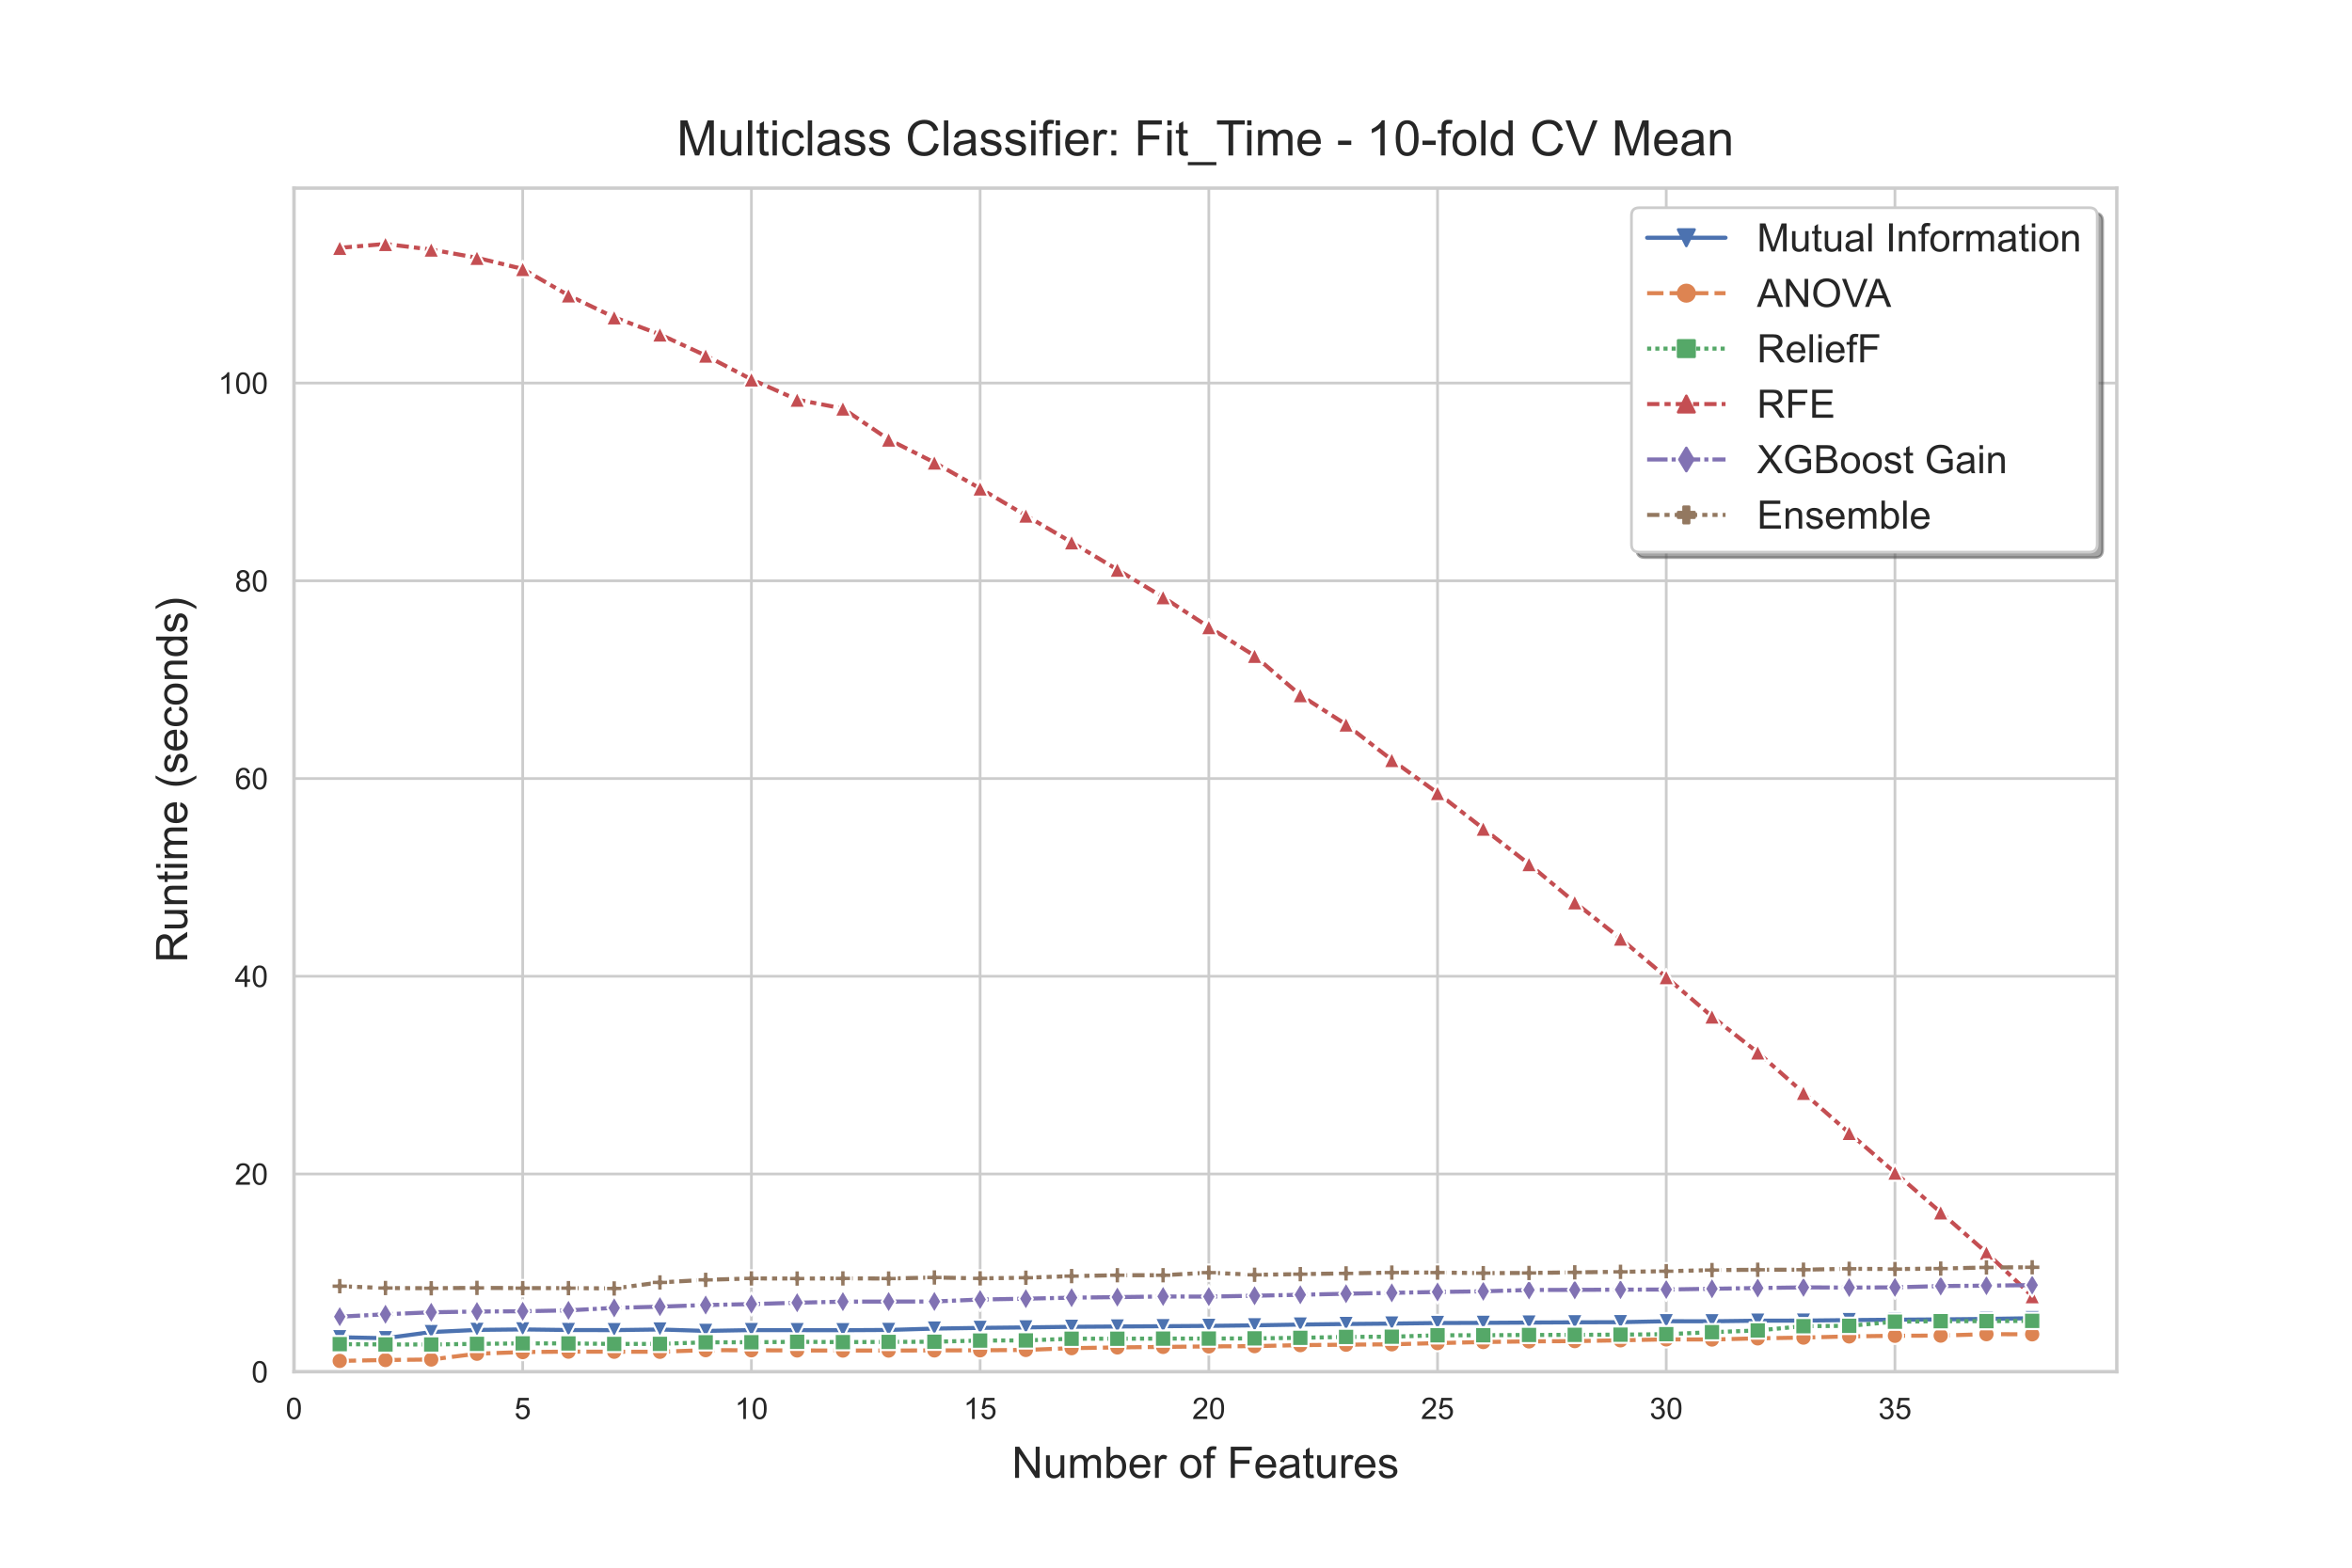 <?xml version="1.0" encoding="utf-8" standalone="no"?>
<!DOCTYPE svg PUBLIC "-//W3C//DTD SVG 1.1//EN"
  "http://www.w3.org/Graphics/SVG/1.1/DTD/svg11.dtd">
<!-- Created with matplotlib (https://matplotlib.org/) -->
<svg height="576pt" version="1.1" viewBox="0 0 864 576" width="864pt" xmlns="http://www.w3.org/2000/svg" xmlns:xlink="http://www.w3.org/1999/xlink">
 <defs>
  <style type="text/css">*{stroke-linecap:butt;stroke-linejoin:round;}</style>
 </defs>
 <g id="figure_1">
  <g id="patch_1">
   <path d="M 0 576 
L 864 576 
L 864 0 
L 0 0 
z
" style="fill:#ffffff;"/>
  </g>
  <g id="axes_1">
   <g id="patch_2">
    <path d="M 108 504 
L 777.6 504 
L 777.6 69.12 
L 108 69.12 
z
" style="fill:#ffffff;"/>
   </g>
   <g id="matplotlib.axis_1">
    <g id="xtick_1">
     <g id="line2d_1">
      <path clip-path="url(#p60af4138de)" d="M 108 504 
L 108 69.12 
" style="fill:none;stroke:#cccccc;stroke-linecap:round;"/>
     </g>
     <g id="text_1">
      <!-- 0 -->
      <g style="fill:#262626;" transform="translate(104.941 521.374)scale(0.11 -0.11)">
       <defs>
        <path d="M 4.156 35.297 
Q 4.156 48 6.766 55.734 
Q 9.375 63.484 14.516 67.672 
Q 19.672 71.875 27.484 71.875 
Q 33.25 71.875 37.594 69.547 
Q 41.938 67.234 44.766 62.859 
Q 47.609 58.5 49.219 52.219 
Q 50.828 45.953 50.828 35.297 
Q 50.828 22.703 48.234 14.969 
Q 45.656 7.234 40.5 3 
Q 35.359 -1.219 27.484 -1.219 
Q 17.141 -1.219 11.234 6.203 
Q 4.156 15.141 4.156 35.297 
z
M 13.188 35.297 
Q 13.188 17.672 17.312 11.828 
Q 21.438 6 27.484 6 
Q 33.547 6 37.672 11.859 
Q 41.797 17.719 41.797 35.297 
Q 41.797 52.984 37.672 58.781 
Q 33.547 64.594 27.391 64.594 
Q 21.344 64.594 17.719 59.469 
Q 13.188 52.938 13.188 35.297 
z
" id="ArialMT-48"/>
       </defs>
       <use xlink:href="#ArialMT-48"/>
      </g>
     </g>
    </g>
    <g id="xtick_2">
     <g id="line2d_2">
      <path clip-path="url(#p60af4138de)" d="M 192.015 504 
L 192.015 69.12 
" style="fill:none;stroke:#cccccc;stroke-linecap:round;"/>
     </g>
     <g id="text_2">
      <!-- 5 -->
      <g style="fill:#262626;" transform="translate(188.957 521.374)scale(0.11 -0.11)">
       <defs>
        <path d="M 4.156 18.75 
L 13.375 19.531 
Q 14.406 12.797 18.141 9.391 
Q 21.875 6 27.156 6 
Q 33.5 6 37.891 10.781 
Q 42.281 15.578 42.281 23.484 
Q 42.281 31 38.062 35.344 
Q 33.844 39.703 27 39.703 
Q 22.75 39.703 19.328 37.766 
Q 15.922 35.844 13.969 32.766 
L 5.719 33.844 
L 12.641 70.609 
L 48.25 70.609 
L 48.25 62.203 
L 19.672 62.203 
L 15.828 42.969 
Q 22.266 47.469 29.344 47.469 
Q 38.719 47.469 45.156 40.969 
Q 51.609 34.469 51.609 24.266 
Q 51.609 14.547 45.953 7.469 
Q 39.062 -1.219 27.156 -1.219 
Q 17.391 -1.219 11.203 4.25 
Q 5.031 9.719 4.156 18.75 
z
" id="ArialMT-53"/>
       </defs>
       <use xlink:href="#ArialMT-53"/>
      </g>
     </g>
    </g>
    <g id="xtick_3">
     <g id="line2d_3">
      <path clip-path="url(#p60af4138de)" d="M 276.03 504 
L 276.03 69.12 
" style="fill:none;stroke:#cccccc;stroke-linecap:round;"/>
     </g>
     <g id="text_3">
      <!-- 10 -->
      <g style="fill:#262626;" transform="translate(269.913 521.374)scale(0.11 -0.11)">
       <defs>
        <path d="M 37.25 0 
L 28.469 0 
L 28.469 56 
Q 25.297 52.984 20.141 49.953 
Q 14.984 46.922 10.891 45.406 
L 10.891 53.906 
Q 18.266 57.375 23.781 62.297 
Q 29.297 67.234 31.594 71.875 
L 37.25 71.875 
z
" id="ArialMT-49"/>
       </defs>
       <use xlink:href="#ArialMT-49"/>
       <use x="55.615" xlink:href="#ArialMT-48"/>
      </g>
     </g>
    </g>
    <g id="xtick_4">
     <g id="line2d_4">
      <path clip-path="url(#p60af4138de)" d="M 360.045 504 
L 360.045 69.12 
" style="fill:none;stroke:#cccccc;stroke-linecap:round;"/>
     </g>
     <g id="text_4">
      <!-- 15 -->
      <g style="fill:#262626;" transform="translate(353.928 521.374)scale(0.11 -0.11)">
       <use xlink:href="#ArialMT-49"/>
       <use x="55.615" xlink:href="#ArialMT-53"/>
      </g>
     </g>
    </g>
    <g id="xtick_5">
     <g id="line2d_5">
      <path clip-path="url(#p60af4138de)" d="M 444.06 504 
L 444.06 69.12 
" style="fill:none;stroke:#cccccc;stroke-linecap:round;"/>
     </g>
     <g id="text_5">
      <!-- 20 -->
      <g style="fill:#262626;" transform="translate(437.943 521.374)scale(0.11 -0.11)">
       <defs>
        <path d="M 50.344 8.453 
L 50.344 0 
L 3.031 0 
Q 2.938 3.172 4.047 6.109 
Q 5.859 10.938 9.828 15.625 
Q 13.812 20.312 21.344 26.469 
Q 33.016 36.031 37.109 41.625 
Q 41.219 47.219 41.219 52.203 
Q 41.219 57.422 37.469 61 
Q 33.734 64.594 27.734 64.594 
Q 21.391 64.594 17.578 60.781 
Q 13.766 56.984 13.719 50.25 
L 4.688 51.172 
Q 5.609 61.281 11.656 66.578 
Q 17.719 71.875 27.938 71.875 
Q 38.234 71.875 44.234 66.156 
Q 50.25 60.453 50.25 52 
Q 50.25 47.703 48.484 43.547 
Q 46.734 39.406 42.656 34.812 
Q 38.578 30.219 29.109 22.219 
Q 21.188 15.578 18.938 13.203 
Q 16.703 10.844 15.234 8.453 
z
" id="ArialMT-50"/>
       </defs>
       <use xlink:href="#ArialMT-50"/>
       <use x="55.615" xlink:href="#ArialMT-48"/>
      </g>
     </g>
    </g>
    <g id="xtick_6">
     <g id="line2d_6">
      <path clip-path="url(#p60af4138de)" d="M 528.075 504 
L 528.075 69.12 
" style="fill:none;stroke:#cccccc;stroke-linecap:round;"/>
     </g>
     <g id="text_6">
      <!-- 25 -->
      <g style="fill:#262626;" transform="translate(521.958 521.374)scale(0.11 -0.11)">
       <use xlink:href="#ArialMT-50"/>
       <use x="55.615" xlink:href="#ArialMT-53"/>
      </g>
     </g>
    </g>
    <g id="xtick_7">
     <g id="line2d_7">
      <path clip-path="url(#p60af4138de)" d="M 612.09 504 
L 612.09 69.12 
" style="fill:none;stroke:#cccccc;stroke-linecap:round;"/>
     </g>
     <g id="text_7">
      <!-- 30 -->
      <g style="fill:#262626;" transform="translate(605.973 521.374)scale(0.11 -0.11)">
       <defs>
        <path d="M 4.203 18.891 
L 12.984 20.062 
Q 14.5 12.594 18.141 9.297 
Q 21.781 6 27 6 
Q 33.203 6 37.469 10.297 
Q 41.75 14.594 41.75 20.953 
Q 41.75 27 37.797 30.922 
Q 33.844 34.859 27.734 34.859 
Q 25.25 34.859 21.531 33.891 
L 22.516 41.609 
Q 23.391 41.5 23.922 41.5 
Q 29.547 41.5 34.031 44.422 
Q 38.531 47.359 38.531 53.469 
Q 38.531 58.297 35.25 61.469 
Q 31.984 64.656 26.812 64.656 
Q 21.688 64.656 18.266 61.422 
Q 14.844 58.203 13.875 51.766 
L 5.078 53.328 
Q 6.688 62.156 12.391 67.016 
Q 18.109 71.875 26.609 71.875 
Q 32.469 71.875 37.391 69.359 
Q 42.328 66.844 44.938 62.5 
Q 47.562 58.156 47.562 53.266 
Q 47.562 48.641 45.062 44.828 
Q 42.578 41.016 37.703 38.766 
Q 44.047 37.312 47.562 32.688 
Q 51.078 28.078 51.078 21.141 
Q 51.078 11.766 44.234 5.25 
Q 37.406 -1.266 26.953 -1.266 
Q 17.531 -1.266 11.297 4.344 
Q 5.078 9.969 4.203 18.891 
z
" id="ArialMT-51"/>
       </defs>
       <use xlink:href="#ArialMT-51"/>
       <use x="55.615" xlink:href="#ArialMT-48"/>
      </g>
     </g>
    </g>
    <g id="xtick_8">
     <g id="line2d_8">
      <path clip-path="url(#p60af4138de)" d="M 696.105 504 
L 696.105 69.12 
" style="fill:none;stroke:#cccccc;stroke-linecap:round;"/>
     </g>
     <g id="text_8">
      <!-- 35 -->
      <g style="fill:#262626;" transform="translate(689.988 521.374)scale(0.11 -0.11)">
       <use xlink:href="#ArialMT-51"/>
       <use x="55.615" xlink:href="#ArialMT-53"/>
      </g>
     </g>
    </g>
    <g id="text_9">
     <!-- Number of Features -->
     <g style="fill:#262626;" transform="translate(371.665 543.012)scale(0.16 -0.16)">
      <defs>
       <path d="M 7.625 0 
L 7.625 71.578 
L 17.328 71.578 
L 54.938 15.375 
L 54.938 71.578 
L 64.016 71.578 
L 64.016 0 
L 54.297 0 
L 16.703 56.25 
L 16.703 0 
z
" id="ArialMT-78"/>
       <path d="M 40.578 0 
L 40.578 7.625 
Q 34.516 -1.172 24.125 -1.172 
Q 19.531 -1.172 15.547 0.578 
Q 11.578 2.344 9.641 5 
Q 7.719 7.672 6.938 11.531 
Q 6.391 14.109 6.391 19.734 
L 6.391 51.859 
L 15.188 51.859 
L 15.188 23.094 
Q 15.188 16.219 15.719 13.812 
Q 16.547 10.359 19.234 8.375 
Q 21.922 6.391 25.875 6.391 
Q 29.828 6.391 33.297 8.422 
Q 36.766 10.453 38.203 13.938 
Q 39.656 17.438 39.656 24.078 
L 39.656 51.859 
L 48.438 51.859 
L 48.438 0 
z
" id="ArialMT-117"/>
       <path d="M 6.594 0 
L 6.594 51.859 
L 14.453 51.859 
L 14.453 44.578 
Q 16.891 48.391 20.938 50.703 
Q 25 53.031 30.172 53.031 
Q 35.938 53.031 39.625 50.641 
Q 43.312 48.25 44.828 43.953 
Q 50.984 53.031 60.844 53.031 
Q 68.562 53.031 72.703 48.75 
Q 76.859 44.484 76.859 35.594 
L 76.859 0 
L 68.109 0 
L 68.109 32.672 
Q 68.109 37.938 67.25 40.25 
Q 66.406 42.578 64.156 43.984 
Q 61.922 45.406 58.891 45.406 
Q 53.422 45.406 49.797 41.766 
Q 46.188 38.141 46.188 30.125 
L 46.188 0 
L 37.406 0 
L 37.406 33.688 
Q 37.406 39.547 35.25 42.469 
Q 33.109 45.406 28.219 45.406 
Q 24.516 45.406 21.359 43.453 
Q 18.219 41.5 16.797 37.734 
Q 15.375 33.984 15.375 26.906 
L 15.375 0 
z
" id="ArialMT-109"/>
       <path d="M 14.703 0 
L 6.547 0 
L 6.547 71.578 
L 15.328 71.578 
L 15.328 46.047 
Q 20.906 53.031 29.547 53.031 
Q 34.328 53.031 38.594 51.094 
Q 42.875 49.172 45.625 45.672 
Q 48.391 42.188 49.953 37.25 
Q 51.516 32.328 51.516 26.703 
Q 51.516 13.375 44.922 6.094 
Q 38.328 -1.172 29.109 -1.172 
Q 19.922 -1.172 14.703 6.5 
z
M 14.594 26.312 
Q 14.594 17 17.141 12.844 
Q 21.297 6.062 28.375 6.062 
Q 34.125 6.062 38.328 11.062 
Q 42.531 16.062 42.531 25.984 
Q 42.531 36.141 38.5 40.969 
Q 34.469 45.797 28.766 45.797 
Q 23 45.797 18.797 40.797 
Q 14.594 35.797 14.594 26.312 
z
" id="ArialMT-98"/>
       <path d="M 42.094 16.703 
L 51.172 15.578 
Q 49.031 7.625 43.219 3.219 
Q 37.406 -1.172 28.375 -1.172 
Q 17 -1.172 10.328 5.828 
Q 3.656 12.844 3.656 25.484 
Q 3.656 38.578 10.391 45.797 
Q 17.141 53.031 27.875 53.031 
Q 38.281 53.031 44.875 45.953 
Q 51.469 38.875 51.469 26.031 
Q 51.469 25.25 51.422 23.688 
L 12.75 23.688 
Q 13.234 15.141 17.578 10.594 
Q 21.922 6.062 28.422 6.062 
Q 33.25 6.062 36.672 8.594 
Q 40.094 11.141 42.094 16.703 
z
M 13.234 30.906 
L 42.188 30.906 
Q 41.609 37.453 38.875 40.719 
Q 34.672 45.797 27.984 45.797 
Q 21.922 45.797 17.797 41.75 
Q 13.672 37.703 13.234 30.906 
z
" id="ArialMT-101"/>
       <path d="M 6.5 0 
L 6.5 51.859 
L 14.406 51.859 
L 14.406 44 
Q 17.438 49.516 20 51.266 
Q 22.562 53.031 25.641 53.031 
Q 30.078 53.031 34.672 50.203 
L 31.641 42.047 
Q 28.422 43.953 25.203 43.953 
Q 22.312 43.953 20.016 42.219 
Q 17.719 40.484 16.75 37.406 
Q 15.281 32.719 15.281 27.156 
L 15.281 0 
z
" id="ArialMT-114"/>
       <path id="ArialMT-32"/>
       <path d="M 3.328 25.922 
Q 3.328 40.328 11.328 47.266 
Q 18.016 53.031 27.641 53.031 
Q 38.328 53.031 45.109 46.016 
Q 51.906 39.016 51.906 26.656 
Q 51.906 16.656 48.906 10.906 
Q 45.906 5.172 40.156 2 
Q 34.422 -1.172 27.641 -1.172 
Q 16.75 -1.172 10.031 5.812 
Q 3.328 12.797 3.328 25.922 
z
M 12.359 25.922 
Q 12.359 15.969 16.703 11.016 
Q 21.047 6.062 27.641 6.062 
Q 34.188 6.062 38.531 11.031 
Q 42.875 16.016 42.875 26.219 
Q 42.875 35.844 38.5 40.797 
Q 34.125 45.75 27.641 45.75 
Q 21.047 45.75 16.703 40.812 
Q 12.359 35.891 12.359 25.922 
z
" id="ArialMT-111"/>
       <path d="M 8.688 0 
L 8.688 45.016 
L 0.922 45.016 
L 0.922 51.859 
L 8.688 51.859 
L 8.688 57.375 
Q 8.688 62.594 9.625 65.141 
Q 10.891 68.562 14.078 70.672 
Q 17.281 72.797 23.047 72.797 
Q 26.766 72.797 31.25 71.922 
L 29.938 64.266 
Q 27.203 64.75 24.75 64.75 
Q 20.75 64.75 19.094 63.031 
Q 17.438 61.328 17.438 56.641 
L 17.438 51.859 
L 27.547 51.859 
L 27.547 45.016 
L 17.438 45.016 
L 17.438 0 
z
" id="ArialMT-102"/>
       <path d="M 8.203 0 
L 8.203 71.578 
L 56.5 71.578 
L 56.5 63.141 
L 17.672 63.141 
L 17.672 40.969 
L 51.266 40.969 
L 51.266 32.516 
L 17.672 32.516 
L 17.672 0 
z
" id="ArialMT-70"/>
       <path d="M 40.438 6.391 
Q 35.547 2.25 31.031 0.531 
Q 26.516 -1.172 21.344 -1.172 
Q 12.797 -1.172 8.203 3 
Q 3.609 7.172 3.609 13.672 
Q 3.609 17.484 5.344 20.625 
Q 7.078 23.781 9.891 25.688 
Q 12.703 27.594 16.219 28.562 
Q 18.797 29.25 24.031 29.891 
Q 34.672 31.156 39.703 32.906 
Q 39.75 34.719 39.75 35.203 
Q 39.75 40.578 37.25 42.781 
Q 33.891 45.75 27.25 45.75 
Q 21.047 45.75 18.094 43.578 
Q 15.141 41.406 13.719 35.891 
L 5.125 37.062 
Q 6.297 42.578 8.984 45.969 
Q 11.672 49.359 16.75 51.188 
Q 21.828 53.031 28.516 53.031 
Q 35.156 53.031 39.297 51.469 
Q 43.453 49.906 45.406 47.531 
Q 47.359 45.172 48.141 41.547 
Q 48.578 39.312 48.578 33.453 
L 48.578 21.734 
Q 48.578 9.469 49.141 6.219 
Q 49.703 2.984 51.375 0 
L 42.188 0 
Q 40.828 2.734 40.438 6.391 
z
M 39.703 26.031 
Q 34.906 24.078 25.344 22.703 
Q 19.922 21.922 17.672 20.938 
Q 15.438 19.969 14.203 18.094 
Q 12.984 16.219 12.984 13.922 
Q 12.984 10.406 15.641 8.062 
Q 18.312 5.719 23.438 5.719 
Q 28.516 5.719 32.469 7.938 
Q 36.422 10.156 38.281 14.016 
Q 39.703 17 39.703 22.797 
z
" id="ArialMT-97"/>
       <path d="M 25.781 7.859 
L 27.047 0.094 
Q 23.344 -0.688 20.406 -0.688 
Q 15.625 -0.688 12.984 0.828 
Q 10.359 2.344 9.281 4.812 
Q 8.203 7.281 8.203 15.188 
L 8.203 45.016 
L 1.766 45.016 
L 1.766 51.859 
L 8.203 51.859 
L 8.203 64.703 
L 16.938 69.969 
L 16.938 51.859 
L 25.781 51.859 
L 25.781 45.016 
L 16.938 45.016 
L 16.938 14.703 
Q 16.938 10.938 17.406 9.859 
Q 17.875 8.797 18.922 8.156 
Q 19.969 7.516 21.922 7.516 
Q 23.391 7.516 25.781 7.859 
z
" id="ArialMT-116"/>
       <path d="M 3.078 15.484 
L 11.766 16.844 
Q 12.5 11.625 15.844 8.844 
Q 19.188 6.062 25.203 6.062 
Q 31.25 6.062 34.172 8.516 
Q 37.109 10.984 37.109 14.312 
Q 37.109 17.281 34.516 19 
Q 32.719 20.172 25.531 21.969 
Q 15.875 24.422 12.141 26.203 
Q 8.406 27.984 6.469 31.125 
Q 4.547 34.281 4.547 38.094 
Q 4.547 41.547 6.125 44.5 
Q 7.719 47.469 10.453 49.422 
Q 12.5 50.922 16.031 51.969 
Q 19.578 53.031 23.641 53.031 
Q 29.734 53.031 34.344 51.266 
Q 38.969 49.516 41.156 46.5 
Q 43.359 43.5 44.188 38.484 
L 35.594 37.312 
Q 35.016 41.312 32.203 43.547 
Q 29.391 45.797 24.266 45.797 
Q 18.219 45.797 15.625 43.797 
Q 13.031 41.797 13.031 39.109 
Q 13.031 37.406 14.109 36.031 
Q 15.188 34.625 17.484 33.688 
Q 18.797 33.203 25.25 31.453 
Q 34.578 28.953 38.25 27.359 
Q 41.938 25.781 44.031 22.75 
Q 46.141 19.734 46.141 15.234 
Q 46.141 10.844 43.578 6.953 
Q 41.016 3.078 36.172 0.953 
Q 31.344 -1.172 25.25 -1.172 
Q 15.141 -1.172 9.844 3.031 
Q 4.547 7.234 3.078 15.484 
z
" id="ArialMT-115"/>
      </defs>
      <use xlink:href="#ArialMT-78"/>
      <use x="72.217" xlink:href="#ArialMT-117"/>
      <use x="127.832" xlink:href="#ArialMT-109"/>
      <use x="211.133" xlink:href="#ArialMT-98"/>
      <use x="266.748" xlink:href="#ArialMT-101"/>
      <use x="322.363" xlink:href="#ArialMT-114"/>
      <use x="355.664" xlink:href="#ArialMT-32"/>
      <use x="383.447" xlink:href="#ArialMT-111"/>
      <use x="439.062" xlink:href="#ArialMT-102"/>
      <use x="466.846" xlink:href="#ArialMT-32"/>
      <use x="494.629" xlink:href="#ArialMT-70"/>
      <use x="555.713" xlink:href="#ArialMT-101"/>
      <use x="611.328" xlink:href="#ArialMT-97"/>
      <use x="666.943" xlink:href="#ArialMT-116"/>
      <use x="694.727" xlink:href="#ArialMT-117"/>
      <use x="750.342" xlink:href="#ArialMT-114"/>
      <use x="783.643" xlink:href="#ArialMT-101"/>
      <use x="839.258" xlink:href="#ArialMT-115"/>
     </g>
    </g>
   </g>
   <g id="matplotlib.axis_2">
    <g id="ytick_1">
     <g id="line2d_9">
      <path clip-path="url(#p60af4138de)" d="M 108 504 
L 777.6 504 
" style="fill:none;stroke:#cccccc;stroke-linecap:round;"/>
     </g>
     <g id="text_10">
      <!-- 0 -->
      <g style="fill:#262626;" transform="translate(92.383 507.937)scale(0.11 -0.11)">
       <use xlink:href="#ArialMT-48"/>
      </g>
     </g>
    </g>
    <g id="ytick_2">
     <g id="line2d_10">
      <path clip-path="url(#p60af4138de)" d="M 108 431.349 
L 777.6 431.349 
" style="fill:none;stroke:#cccccc;stroke-linecap:round;"/>
     </g>
     <g id="text_11">
      <!-- 20 -->
      <g style="fill:#262626;" transform="translate(86.266 435.286)scale(0.11 -0.11)">
       <use xlink:href="#ArialMT-50"/>
       <use x="55.615" xlink:href="#ArialMT-48"/>
      </g>
     </g>
    </g>
    <g id="ytick_3">
     <g id="line2d_11">
      <path clip-path="url(#p60af4138de)" d="M 108 358.699 
L 777.6 358.699 
" style="fill:none;stroke:#cccccc;stroke-linecap:round;"/>
     </g>
     <g id="text_12">
      <!-- 40 -->
      <g style="fill:#262626;" transform="translate(86.266 362.635)scale(0.11 -0.11)">
       <defs>
        <path d="M 32.328 0 
L 32.328 17.141 
L 1.266 17.141 
L 1.266 25.203 
L 33.938 71.578 
L 41.109 71.578 
L 41.109 25.203 
L 50.781 25.203 
L 50.781 17.141 
L 41.109 17.141 
L 41.109 0 
z
M 32.328 25.203 
L 32.328 57.469 
L 9.906 25.203 
z
" id="ArialMT-52"/>
       </defs>
       <use xlink:href="#ArialMT-52"/>
       <use x="55.615" xlink:href="#ArialMT-48"/>
      </g>
     </g>
    </g>
    <g id="ytick_4">
     <g id="line2d_12">
      <path clip-path="url(#p60af4138de)" d="M 108 286.048 
L 777.6 286.048 
" style="fill:none;stroke:#cccccc;stroke-linecap:round;"/>
     </g>
     <g id="text_13">
      <!-- 60 -->
      <g style="fill:#262626;" transform="translate(86.266 289.985)scale(0.11 -0.11)">
       <defs>
        <path d="M 49.75 54.047 
L 41.016 53.375 
Q 39.844 58.547 37.703 60.891 
Q 34.125 64.656 28.906 64.656 
Q 24.703 64.656 21.531 62.312 
Q 17.391 59.281 14.984 53.469 
Q 12.594 47.656 12.5 36.922 
Q 15.672 41.75 20.266 44.094 
Q 24.859 46.438 29.891 46.438 
Q 38.672 46.438 44.844 39.969 
Q 51.031 33.5 51.031 23.25 
Q 51.031 16.5 48.125 10.719 
Q 45.219 4.938 40.141 1.859 
Q 35.062 -1.219 28.609 -1.219 
Q 17.625 -1.219 10.688 6.859 
Q 3.766 14.938 3.766 33.5 
Q 3.766 54.25 11.422 63.672 
Q 18.109 71.875 29.438 71.875 
Q 37.891 71.875 43.281 67.141 
Q 48.688 62.406 49.75 54.047 
z
M 13.875 23.188 
Q 13.875 18.656 15.797 14.5 
Q 17.719 10.359 21.188 8.172 
Q 24.656 6 28.469 6 
Q 34.031 6 38.031 10.484 
Q 42.047 14.984 42.047 22.703 
Q 42.047 30.125 38.078 34.391 
Q 34.125 38.672 28.125 38.672 
Q 22.172 38.672 18.016 34.391 
Q 13.875 30.125 13.875 23.188 
z
" id="ArialMT-54"/>
       </defs>
       <use xlink:href="#ArialMT-54"/>
       <use x="55.615" xlink:href="#ArialMT-48"/>
      </g>
     </g>
    </g>
    <g id="ytick_5">
     <g id="line2d_13">
      <path clip-path="url(#p60af4138de)" d="M 108 213.397 
L 777.6 213.397 
" style="fill:none;stroke:#cccccc;stroke-linecap:round;"/>
     </g>
     <g id="text_14">
      <!-- 80 -->
      <g style="fill:#262626;" transform="translate(86.266 217.334)scale(0.11 -0.11)">
       <defs>
        <path d="M 17.672 38.812 
Q 12.203 40.828 9.562 44.531 
Q 6.938 48.25 6.938 53.422 
Q 6.938 61.234 12.547 66.547 
Q 18.172 71.875 27.484 71.875 
Q 36.859 71.875 42.578 66.422 
Q 48.297 60.984 48.297 53.172 
Q 48.297 48.188 45.672 44.5 
Q 43.062 40.828 37.75 38.812 
Q 44.344 36.672 47.781 31.875 
Q 51.219 27.094 51.219 20.453 
Q 51.219 11.281 44.719 5.031 
Q 38.234 -1.219 27.641 -1.219 
Q 17.047 -1.219 10.547 5.047 
Q 4.047 11.328 4.047 20.703 
Q 4.047 27.688 7.594 32.391 
Q 11.141 37.109 17.672 38.812 
z
M 15.922 53.719 
Q 15.922 48.641 19.188 45.406 
Q 22.469 42.188 27.688 42.188 
Q 32.766 42.188 36.016 45.375 
Q 39.266 48.578 39.266 53.219 
Q 39.266 58.062 35.906 61.359 
Q 32.562 64.656 27.594 64.656 
Q 22.562 64.656 19.234 61.422 
Q 15.922 58.203 15.922 53.719 
z
M 13.094 20.656 
Q 13.094 16.891 14.875 13.375 
Q 16.656 9.859 20.172 7.922 
Q 23.688 6 27.734 6 
Q 34.031 6 38.125 10.047 
Q 42.234 14.109 42.234 20.359 
Q 42.234 26.703 38.016 30.859 
Q 33.797 35.016 27.438 35.016 
Q 21.234 35.016 17.156 30.906 
Q 13.094 26.812 13.094 20.656 
z
" id="ArialMT-56"/>
       </defs>
       <use xlink:href="#ArialMT-56"/>
       <use x="55.615" xlink:href="#ArialMT-48"/>
      </g>
     </g>
    </g>
    <g id="ytick_6">
     <g id="line2d_14">
      <path clip-path="url(#p60af4138de)" d="M 108 140.747 
L 777.6 140.747 
" style="fill:none;stroke:#cccccc;stroke-linecap:round;"/>
     </g>
     <g id="text_15">
      <!-- 100 -->
      <g style="fill:#262626;" transform="translate(80.149 144.683)scale(0.11 -0.11)">
       <use xlink:href="#ArialMT-49"/>
       <use x="55.615" xlink:href="#ArialMT-48"/>
       <use x="111.23" xlink:href="#ArialMT-48"/>
      </g>
     </g>
    </g>
    <g id="text_16">
     <!-- Runtime (seconds) -->
     <g style="fill:#262626;" transform="translate(68.781 353.692)rotate(-90)scale(0.16 -0.16)">
      <defs>
       <path d="M 7.859 0 
L 7.859 71.578 
L 39.594 71.578 
Q 49.172 71.578 54.141 69.641 
Q 59.125 67.719 62.109 62.828 
Q 65.094 57.953 65.094 52.047 
Q 65.094 44.438 60.156 39.203 
Q 55.219 33.984 44.922 32.562 
Q 48.688 30.766 50.641 29 
Q 54.781 25.203 58.5 19.484 
L 70.953 0 
L 59.031 0 
L 49.562 14.891 
Q 45.406 21.344 42.719 24.75 
Q 40.047 28.172 37.922 29.531 
Q 35.797 30.906 33.594 31.453 
Q 31.984 31.781 28.328 31.781 
L 17.328 31.781 
L 17.328 0 
z
M 17.328 39.984 
L 37.703 39.984 
Q 44.188 39.984 47.844 41.328 
Q 51.516 42.672 53.422 45.625 
Q 55.328 48.578 55.328 52.047 
Q 55.328 57.125 51.641 60.391 
Q 47.953 63.672 39.984 63.672 
L 17.328 63.672 
z
" id="ArialMT-82"/>
       <path d="M 6.594 0 
L 6.594 51.859 
L 14.5 51.859 
L 14.5 44.484 
Q 20.219 53.031 31 53.031 
Q 35.688 53.031 39.625 51.344 
Q 43.562 49.656 45.516 46.922 
Q 47.469 44.188 48.25 40.438 
Q 48.734 37.984 48.734 31.891 
L 48.734 0 
L 39.938 0 
L 39.938 31.547 
Q 39.938 36.922 38.906 39.578 
Q 37.891 42.234 35.281 43.812 
Q 32.672 45.406 29.156 45.406 
Q 23.531 45.406 19.453 41.844 
Q 15.375 38.281 15.375 28.328 
L 15.375 0 
z
" id="ArialMT-110"/>
       <path d="M 6.641 61.469 
L 6.641 71.578 
L 15.438 71.578 
L 15.438 61.469 
z
M 6.641 0 
L 6.641 51.859 
L 15.438 51.859 
L 15.438 0 
z
" id="ArialMT-105"/>
       <path d="M 23.391 -21.047 
Q 16.109 -11.859 11.078 0.438 
Q 6.062 12.75 6.062 25.922 
Q 6.062 37.547 9.812 48.188 
Q 14.203 60.547 23.391 72.797 
L 29.688 72.797 
Q 23.781 62.641 21.875 58.297 
Q 18.891 51.562 17.188 44.234 
Q 15.094 35.109 15.094 25.875 
Q 15.094 2.391 29.688 -21.047 
z
" id="ArialMT-40"/>
       <path d="M 40.438 19 
L 49.078 17.875 
Q 47.656 8.938 41.812 3.875 
Q 35.984 -1.172 27.484 -1.172 
Q 16.844 -1.172 10.375 5.781 
Q 3.906 12.75 3.906 25.734 
Q 3.906 34.125 6.688 40.422 
Q 9.469 46.734 15.156 49.875 
Q 20.844 53.031 27.547 53.031 
Q 35.984 53.031 41.359 48.75 
Q 46.734 44.484 48.25 36.625 
L 39.703 35.297 
Q 38.484 40.531 35.375 43.156 
Q 32.281 45.797 27.875 45.797 
Q 21.234 45.797 17.078 41.031 
Q 12.938 36.281 12.938 25.984 
Q 12.938 15.531 16.938 10.797 
Q 20.953 6.062 27.391 6.062 
Q 32.562 6.062 36.031 9.234 
Q 39.5 12.406 40.438 19 
z
" id="ArialMT-99"/>
       <path d="M 40.234 0 
L 40.234 6.547 
Q 35.297 -1.172 25.734 -1.172 
Q 19.531 -1.172 14.328 2.25 
Q 9.125 5.672 6.266 11.797 
Q 3.422 17.922 3.422 25.875 
Q 3.422 33.641 6 39.969 
Q 8.594 46.297 13.766 49.656 
Q 18.953 53.031 25.344 53.031 
Q 30.031 53.031 33.688 51.047 
Q 37.359 49.078 39.656 45.906 
L 39.656 71.578 
L 48.391 71.578 
L 48.391 0 
z
M 12.453 25.875 
Q 12.453 15.922 16.641 10.984 
Q 20.844 6.062 26.562 6.062 
Q 32.328 6.062 36.344 10.766 
Q 40.375 15.484 40.375 25.141 
Q 40.375 35.797 36.266 40.766 
Q 32.172 45.75 26.172 45.75 
Q 20.312 45.75 16.375 40.969 
Q 12.453 36.188 12.453 25.875 
z
" id="ArialMT-100"/>
       <path d="M 12.359 -21.047 
L 6.062 -21.047 
Q 20.656 2.391 20.656 25.875 
Q 20.656 35.062 18.562 44.094 
Q 16.891 51.422 13.922 58.156 
Q 12.016 62.547 6.062 72.797 
L 12.359 72.797 
Q 21.531 60.547 25.922 48.188 
Q 29.688 37.547 29.688 25.922 
Q 29.688 12.75 24.625 0.438 
Q 19.578 -11.859 12.359 -21.047 
z
" id="ArialMT-41"/>
      </defs>
      <use xlink:href="#ArialMT-82"/>
      <use x="72.217" xlink:href="#ArialMT-117"/>
      <use x="127.832" xlink:href="#ArialMT-110"/>
      <use x="183.447" xlink:href="#ArialMT-116"/>
      <use x="211.23" xlink:href="#ArialMT-105"/>
      <use x="233.447" xlink:href="#ArialMT-109"/>
      <use x="316.748" xlink:href="#ArialMT-101"/>
      <use x="372.363" xlink:href="#ArialMT-32"/>
      <use x="400.146" xlink:href="#ArialMT-40"/>
      <use x="433.447" xlink:href="#ArialMT-115"/>
      <use x="483.447" xlink:href="#ArialMT-101"/>
      <use x="539.062" xlink:href="#ArialMT-99"/>
      <use x="589.062" xlink:href="#ArialMT-111"/>
      <use x="644.678" xlink:href="#ArialMT-110"/>
      <use x="700.293" xlink:href="#ArialMT-100"/>
      <use x="755.908" xlink:href="#ArialMT-115"/>
      <use x="805.908" xlink:href="#ArialMT-41"/>
     </g>
    </g>
   </g>
   <g id="line2d_15">
    <path clip-path="url(#p60af4138de)" d="M 124.803 491.327 
L 141.606 491.681 
L 158.409 489.428 
L 175.212 488.636 
L 192.015 488.454 
L 208.818 488.677 
L 225.621 488.712 
L 242.424 488.482 
L 259.227 489.004 
L 276.03 488.702 
L 292.833 488.727 
L 309.636 488.747 
L 326.439 488.65 
L 343.242 488.152 
L 360.045 487.893 
L 376.848 487.715 
L 393.651 487.492 
L 410.454 487.38 
L 427.257 487.275 
L 444.06 487.156 
L 460.863 486.957 
L 477.666 486.67 
L 494.469 486.462 
L 511.272 486.309 
L 528.075 486.105 
L 544.878 486.042 
L 561.681 485.936 
L 578.484 485.846 
L 595.287 485.793 
L 612.09 485.448 
L 628.893 485.465 
L 645.696 485.249 
L 662.499 485.213 
L 679.302 485.032 
L 696.105 484.889 
L 712.908 484.771 
L 729.711 484.604 
L 746.514 484.332 
" style="fill:none;stroke:#4c72b0;stroke-linecap:round;stroke-width:1.5;"/>
    <defs>
     <path d="M -0 3 
L 3 -3 
L -3 -3 
z
" id="m7474e4ffa8" style="stroke:#ffffff;stroke-linejoin:miter;stroke-width:0.75;"/>
    </defs>
    <g clip-path="url(#p60af4138de)">
     <use style="fill:#4c72b0;stroke:#ffffff;stroke-linejoin:miter;stroke-width:0.75;" x="124.803" xlink:href="#m7474e4ffa8" y="491.327"/>
     <use style="fill:#4c72b0;stroke:#ffffff;stroke-linejoin:miter;stroke-width:0.75;" x="141.606" xlink:href="#m7474e4ffa8" y="491.681"/>
     <use style="fill:#4c72b0;stroke:#ffffff;stroke-linejoin:miter;stroke-width:0.75;" x="158.409" xlink:href="#m7474e4ffa8" y="489.428"/>
     <use style="fill:#4c72b0;stroke:#ffffff;stroke-linejoin:miter;stroke-width:0.75;" x="175.212" xlink:href="#m7474e4ffa8" y="488.636"/>
     <use style="fill:#4c72b0;stroke:#ffffff;stroke-linejoin:miter;stroke-width:0.75;" x="192.015" xlink:href="#m7474e4ffa8" y="488.454"/>
     <use style="fill:#4c72b0;stroke:#ffffff;stroke-linejoin:miter;stroke-width:0.75;" x="208.818" xlink:href="#m7474e4ffa8" y="488.677"/>
     <use style="fill:#4c72b0;stroke:#ffffff;stroke-linejoin:miter;stroke-width:0.75;" x="225.621" xlink:href="#m7474e4ffa8" y="488.712"/>
     <use style="fill:#4c72b0;stroke:#ffffff;stroke-linejoin:miter;stroke-width:0.75;" x="242.424" xlink:href="#m7474e4ffa8" y="488.482"/>
     <use style="fill:#4c72b0;stroke:#ffffff;stroke-linejoin:miter;stroke-width:0.75;" x="259.227" xlink:href="#m7474e4ffa8" y="489.004"/>
     <use style="fill:#4c72b0;stroke:#ffffff;stroke-linejoin:miter;stroke-width:0.75;" x="276.03" xlink:href="#m7474e4ffa8" y="488.702"/>
     <use style="fill:#4c72b0;stroke:#ffffff;stroke-linejoin:miter;stroke-width:0.75;" x="292.833" xlink:href="#m7474e4ffa8" y="488.727"/>
     <use style="fill:#4c72b0;stroke:#ffffff;stroke-linejoin:miter;stroke-width:0.75;" x="309.636" xlink:href="#m7474e4ffa8" y="488.747"/>
     <use style="fill:#4c72b0;stroke:#ffffff;stroke-linejoin:miter;stroke-width:0.75;" x="326.439" xlink:href="#m7474e4ffa8" y="488.65"/>
     <use style="fill:#4c72b0;stroke:#ffffff;stroke-linejoin:miter;stroke-width:0.75;" x="343.242" xlink:href="#m7474e4ffa8" y="488.152"/>
     <use style="fill:#4c72b0;stroke:#ffffff;stroke-linejoin:miter;stroke-width:0.75;" x="360.045" xlink:href="#m7474e4ffa8" y="487.893"/>
     <use style="fill:#4c72b0;stroke:#ffffff;stroke-linejoin:miter;stroke-width:0.75;" x="376.848" xlink:href="#m7474e4ffa8" y="487.715"/>
     <use style="fill:#4c72b0;stroke:#ffffff;stroke-linejoin:miter;stroke-width:0.75;" x="393.651" xlink:href="#m7474e4ffa8" y="487.492"/>
     <use style="fill:#4c72b0;stroke:#ffffff;stroke-linejoin:miter;stroke-width:0.75;" x="410.454" xlink:href="#m7474e4ffa8" y="487.38"/>
     <use style="fill:#4c72b0;stroke:#ffffff;stroke-linejoin:miter;stroke-width:0.75;" x="427.257" xlink:href="#m7474e4ffa8" y="487.275"/>
     <use style="fill:#4c72b0;stroke:#ffffff;stroke-linejoin:miter;stroke-width:0.75;" x="444.06" xlink:href="#m7474e4ffa8" y="487.156"/>
     <use style="fill:#4c72b0;stroke:#ffffff;stroke-linejoin:miter;stroke-width:0.75;" x="460.863" xlink:href="#m7474e4ffa8" y="486.957"/>
     <use style="fill:#4c72b0;stroke:#ffffff;stroke-linejoin:miter;stroke-width:0.75;" x="477.666" xlink:href="#m7474e4ffa8" y="486.67"/>
     <use style="fill:#4c72b0;stroke:#ffffff;stroke-linejoin:miter;stroke-width:0.75;" x="494.469" xlink:href="#m7474e4ffa8" y="486.462"/>
     <use style="fill:#4c72b0;stroke:#ffffff;stroke-linejoin:miter;stroke-width:0.75;" x="511.272" xlink:href="#m7474e4ffa8" y="486.309"/>
     <use style="fill:#4c72b0;stroke:#ffffff;stroke-linejoin:miter;stroke-width:0.75;" x="528.075" xlink:href="#m7474e4ffa8" y="486.105"/>
     <use style="fill:#4c72b0;stroke:#ffffff;stroke-linejoin:miter;stroke-width:0.75;" x="544.878" xlink:href="#m7474e4ffa8" y="486.042"/>
     <use style="fill:#4c72b0;stroke:#ffffff;stroke-linejoin:miter;stroke-width:0.75;" x="561.681" xlink:href="#m7474e4ffa8" y="485.936"/>
     <use style="fill:#4c72b0;stroke:#ffffff;stroke-linejoin:miter;stroke-width:0.75;" x="578.484" xlink:href="#m7474e4ffa8" y="485.846"/>
     <use style="fill:#4c72b0;stroke:#ffffff;stroke-linejoin:miter;stroke-width:0.75;" x="595.287" xlink:href="#m7474e4ffa8" y="485.793"/>
     <use style="fill:#4c72b0;stroke:#ffffff;stroke-linejoin:miter;stroke-width:0.75;" x="612.09" xlink:href="#m7474e4ffa8" y="485.448"/>
     <use style="fill:#4c72b0;stroke:#ffffff;stroke-linejoin:miter;stroke-width:0.75;" x="628.893" xlink:href="#m7474e4ffa8" y="485.465"/>
     <use style="fill:#4c72b0;stroke:#ffffff;stroke-linejoin:miter;stroke-width:0.75;" x="645.696" xlink:href="#m7474e4ffa8" y="485.249"/>
     <use style="fill:#4c72b0;stroke:#ffffff;stroke-linejoin:miter;stroke-width:0.75;" x="662.499" xlink:href="#m7474e4ffa8" y="485.213"/>
     <use style="fill:#4c72b0;stroke:#ffffff;stroke-linejoin:miter;stroke-width:0.75;" x="679.302" xlink:href="#m7474e4ffa8" y="485.032"/>
     <use style="fill:#4c72b0;stroke:#ffffff;stroke-linejoin:miter;stroke-width:0.75;" x="696.105" xlink:href="#m7474e4ffa8" y="484.889"/>
     <use style="fill:#4c72b0;stroke:#ffffff;stroke-linejoin:miter;stroke-width:0.75;" x="712.908" xlink:href="#m7474e4ffa8" y="484.771"/>
     <use style="fill:#4c72b0;stroke:#ffffff;stroke-linejoin:miter;stroke-width:0.75;" x="729.711" xlink:href="#m7474e4ffa8" y="484.604"/>
     <use style="fill:#4c72b0;stroke:#ffffff;stroke-linejoin:miter;stroke-width:0.75;" x="746.514" xlink:href="#m7474e4ffa8" y="484.332"/>
    </g>
   </g>
   <g id="line2d_16">
    <path clip-path="url(#p60af4138de)" d="M 124.803 500.024 
L 141.606 499.697 
L 158.409 499.509 
L 175.212 497.385 
L 192.015 496.781 
L 208.818 496.615 
L 225.621 496.649 
L 242.424 496.667 
L 259.227 496.071 
L 276.03 496.12 
L 292.833 496.178 
L 309.636 496.212 
L 326.439 496.216 
L 343.242 496.165 
L 360.045 496.128 
L 376.848 495.996 
L 393.651 495.342 
L 410.454 495.066 
L 427.257 494.879 
L 444.06 494.7 
L 460.863 494.593 
L 477.666 494.227 
L 494.469 494.062 
L 511.272 493.924 
L 528.075 493.483 
L 544.878 493.083 
L 561.681 492.85 
L 578.484 492.746 
L 595.287 492.456 
L 612.09 492.11 
L 628.893 492.16 
L 645.696 491.737 
L 662.499 491.456 
L 679.302 491.025 
L 696.105 490.792 
L 712.908 490.725 
L 729.711 490.195 
L 746.514 490.252 
" style="fill:none;stroke:#dd8452;stroke-dasharray:6,2.25;stroke-dashoffset:0;stroke-width:1.5;"/>
    <defs>
     <path d="M 0 3 
C 0.796 3 1.559 2.684 2.121 2.121 
C 2.684 1.559 3 0.796 3 0 
C 3 -0.796 2.684 -1.559 2.121 -2.121 
C 1.559 -2.684 0.796 -3 0 -3 
C -0.796 -3 -1.559 -2.684 -2.121 -2.121 
C -2.684 -1.559 -3 -0.796 -3 0 
C -3 0.796 -2.684 1.559 -2.121 2.121 
C -1.559 2.684 -0.796 3 0 3 
z
" id="m01662492c4" style="stroke:#ffffff;stroke-width:0.75;"/>
    </defs>
    <g clip-path="url(#p60af4138de)">
     <use style="fill:#dd8452;stroke:#ffffff;stroke-width:0.75;" x="124.803" xlink:href="#m01662492c4" y="500.024"/>
     <use style="fill:#dd8452;stroke:#ffffff;stroke-width:0.75;" x="141.606" xlink:href="#m01662492c4" y="499.697"/>
     <use style="fill:#dd8452;stroke:#ffffff;stroke-width:0.75;" x="158.409" xlink:href="#m01662492c4" y="499.509"/>
     <use style="fill:#dd8452;stroke:#ffffff;stroke-width:0.75;" x="175.212" xlink:href="#m01662492c4" y="497.385"/>
     <use style="fill:#dd8452;stroke:#ffffff;stroke-width:0.75;" x="192.015" xlink:href="#m01662492c4" y="496.781"/>
     <use style="fill:#dd8452;stroke:#ffffff;stroke-width:0.75;" x="208.818" xlink:href="#m01662492c4" y="496.615"/>
     <use style="fill:#dd8452;stroke:#ffffff;stroke-width:0.75;" x="225.621" xlink:href="#m01662492c4" y="496.649"/>
     <use style="fill:#dd8452;stroke:#ffffff;stroke-width:0.75;" x="242.424" xlink:href="#m01662492c4" y="496.667"/>
     <use style="fill:#dd8452;stroke:#ffffff;stroke-width:0.75;" x="259.227" xlink:href="#m01662492c4" y="496.071"/>
     <use style="fill:#dd8452;stroke:#ffffff;stroke-width:0.75;" x="276.03" xlink:href="#m01662492c4" y="496.12"/>
     <use style="fill:#dd8452;stroke:#ffffff;stroke-width:0.75;" x="292.833" xlink:href="#m01662492c4" y="496.178"/>
     <use style="fill:#dd8452;stroke:#ffffff;stroke-width:0.75;" x="309.636" xlink:href="#m01662492c4" y="496.212"/>
     <use style="fill:#dd8452;stroke:#ffffff;stroke-width:0.75;" x="326.439" xlink:href="#m01662492c4" y="496.216"/>
     <use style="fill:#dd8452;stroke:#ffffff;stroke-width:0.75;" x="343.242" xlink:href="#m01662492c4" y="496.165"/>
     <use style="fill:#dd8452;stroke:#ffffff;stroke-width:0.75;" x="360.045" xlink:href="#m01662492c4" y="496.128"/>
     <use style="fill:#dd8452;stroke:#ffffff;stroke-width:0.75;" x="376.848" xlink:href="#m01662492c4" y="495.996"/>
     <use style="fill:#dd8452;stroke:#ffffff;stroke-width:0.75;" x="393.651" xlink:href="#m01662492c4" y="495.342"/>
     <use style="fill:#dd8452;stroke:#ffffff;stroke-width:0.75;" x="410.454" xlink:href="#m01662492c4" y="495.066"/>
     <use style="fill:#dd8452;stroke:#ffffff;stroke-width:0.75;" x="427.257" xlink:href="#m01662492c4" y="494.879"/>
     <use style="fill:#dd8452;stroke:#ffffff;stroke-width:0.75;" x="444.06" xlink:href="#m01662492c4" y="494.7"/>
     <use style="fill:#dd8452;stroke:#ffffff;stroke-width:0.75;" x="460.863" xlink:href="#m01662492c4" y="494.593"/>
     <use style="fill:#dd8452;stroke:#ffffff;stroke-width:0.75;" x="477.666" xlink:href="#m01662492c4" y="494.227"/>
     <use style="fill:#dd8452;stroke:#ffffff;stroke-width:0.75;" x="494.469" xlink:href="#m01662492c4" y="494.062"/>
     <use style="fill:#dd8452;stroke:#ffffff;stroke-width:0.75;" x="511.272" xlink:href="#m01662492c4" y="493.924"/>
     <use style="fill:#dd8452;stroke:#ffffff;stroke-width:0.75;" x="528.075" xlink:href="#m01662492c4" y="493.483"/>
     <use style="fill:#dd8452;stroke:#ffffff;stroke-width:0.75;" x="544.878" xlink:href="#m01662492c4" y="493.083"/>
     <use style="fill:#dd8452;stroke:#ffffff;stroke-width:0.75;" x="561.681" xlink:href="#m01662492c4" y="492.85"/>
     <use style="fill:#dd8452;stroke:#ffffff;stroke-width:0.75;" x="578.484" xlink:href="#m01662492c4" y="492.746"/>
     <use style="fill:#dd8452;stroke:#ffffff;stroke-width:0.75;" x="595.287" xlink:href="#m01662492c4" y="492.456"/>
     <use style="fill:#dd8452;stroke:#ffffff;stroke-width:0.75;" x="612.09" xlink:href="#m01662492c4" y="492.11"/>
     <use style="fill:#dd8452;stroke:#ffffff;stroke-width:0.75;" x="628.893" xlink:href="#m01662492c4" y="492.16"/>
     <use style="fill:#dd8452;stroke:#ffffff;stroke-width:0.75;" x="645.696" xlink:href="#m01662492c4" y="491.737"/>
     <use style="fill:#dd8452;stroke:#ffffff;stroke-width:0.75;" x="662.499" xlink:href="#m01662492c4" y="491.456"/>
     <use style="fill:#dd8452;stroke:#ffffff;stroke-width:0.75;" x="679.302" xlink:href="#m01662492c4" y="491.025"/>
     <use style="fill:#dd8452;stroke:#ffffff;stroke-width:0.75;" x="696.105" xlink:href="#m01662492c4" y="490.792"/>
     <use style="fill:#dd8452;stroke:#ffffff;stroke-width:0.75;" x="712.908" xlink:href="#m01662492c4" y="490.725"/>
     <use style="fill:#dd8452;stroke:#ffffff;stroke-width:0.75;" x="729.711" xlink:href="#m01662492c4" y="490.195"/>
     <use style="fill:#dd8452;stroke:#ffffff;stroke-width:0.75;" x="746.514" xlink:href="#m01662492c4" y="490.252"/>
    </g>
   </g>
   <g id="line2d_17">
    <path clip-path="url(#p60af4138de)" d="M 124.803 493.866 
L 141.606 493.98 
L 158.409 493.988 
L 175.212 493.77 
L 192.015 493.589 
L 208.818 493.602 
L 225.621 493.793 
L 242.424 493.767 
L 259.227 493.192 
L 276.03 493.163 
L 292.833 493.008 
L 309.636 493.118 
L 326.439 493.043 
L 343.242 492.985 
L 360.045 492.543 
L 376.848 492.497 
L 393.651 491.872 
L 410.454 491.876 
L 427.257 491.83 
L 444.06 491.819 
L 460.863 491.748 
L 477.666 491.546 
L 494.469 491.21 
L 511.272 491.131 
L 528.075 490.616 
L 544.878 490.593 
L 561.681 490.489 
L 578.484 490.462 
L 595.287 490.374 
L 612.09 490.206 
L 628.893 489.467 
L 645.696 488.841 
L 662.499 487.265 
L 679.302 487.139 
L 696.105 485.609 
L 712.908 485.439 
L 729.711 485.411 
L 746.514 485.318 
" style="fill:none;stroke:#55a868;stroke-dasharray:1.5,1.5;stroke-dashoffset:0;stroke-width:1.5;"/>
    <defs>
     <path d="M -3 3 
L 3 3 
L 3 -3 
L -3 -3 
z
" id="m383de74fcd" style="stroke:#ffffff;stroke-linejoin:miter;stroke-width:0.75;"/>
    </defs>
    <g clip-path="url(#p60af4138de)">
     <use style="fill:#55a868;stroke:#ffffff;stroke-linejoin:miter;stroke-width:0.75;" x="124.803" xlink:href="#m383de74fcd" y="493.866"/>
     <use style="fill:#55a868;stroke:#ffffff;stroke-linejoin:miter;stroke-width:0.75;" x="141.606" xlink:href="#m383de74fcd" y="493.98"/>
     <use style="fill:#55a868;stroke:#ffffff;stroke-linejoin:miter;stroke-width:0.75;" x="158.409" xlink:href="#m383de74fcd" y="493.988"/>
     <use style="fill:#55a868;stroke:#ffffff;stroke-linejoin:miter;stroke-width:0.75;" x="175.212" xlink:href="#m383de74fcd" y="493.77"/>
     <use style="fill:#55a868;stroke:#ffffff;stroke-linejoin:miter;stroke-width:0.75;" x="192.015" xlink:href="#m383de74fcd" y="493.589"/>
     <use style="fill:#55a868;stroke:#ffffff;stroke-linejoin:miter;stroke-width:0.75;" x="208.818" xlink:href="#m383de74fcd" y="493.602"/>
     <use style="fill:#55a868;stroke:#ffffff;stroke-linejoin:miter;stroke-width:0.75;" x="225.621" xlink:href="#m383de74fcd" y="493.793"/>
     <use style="fill:#55a868;stroke:#ffffff;stroke-linejoin:miter;stroke-width:0.75;" x="242.424" xlink:href="#m383de74fcd" y="493.767"/>
     <use style="fill:#55a868;stroke:#ffffff;stroke-linejoin:miter;stroke-width:0.75;" x="259.227" xlink:href="#m383de74fcd" y="493.192"/>
     <use style="fill:#55a868;stroke:#ffffff;stroke-linejoin:miter;stroke-width:0.75;" x="276.03" xlink:href="#m383de74fcd" y="493.163"/>
     <use style="fill:#55a868;stroke:#ffffff;stroke-linejoin:miter;stroke-width:0.75;" x="292.833" xlink:href="#m383de74fcd" y="493.008"/>
     <use style="fill:#55a868;stroke:#ffffff;stroke-linejoin:miter;stroke-width:0.75;" x="309.636" xlink:href="#m383de74fcd" y="493.118"/>
     <use style="fill:#55a868;stroke:#ffffff;stroke-linejoin:miter;stroke-width:0.75;" x="326.439" xlink:href="#m383de74fcd" y="493.043"/>
     <use style="fill:#55a868;stroke:#ffffff;stroke-linejoin:miter;stroke-width:0.75;" x="343.242" xlink:href="#m383de74fcd" y="492.985"/>
     <use style="fill:#55a868;stroke:#ffffff;stroke-linejoin:miter;stroke-width:0.75;" x="360.045" xlink:href="#m383de74fcd" y="492.543"/>
     <use style="fill:#55a868;stroke:#ffffff;stroke-linejoin:miter;stroke-width:0.75;" x="376.848" xlink:href="#m383de74fcd" y="492.497"/>
     <use style="fill:#55a868;stroke:#ffffff;stroke-linejoin:miter;stroke-width:0.75;" x="393.651" xlink:href="#m383de74fcd" y="491.872"/>
     <use style="fill:#55a868;stroke:#ffffff;stroke-linejoin:miter;stroke-width:0.75;" x="410.454" xlink:href="#m383de74fcd" y="491.876"/>
     <use style="fill:#55a868;stroke:#ffffff;stroke-linejoin:miter;stroke-width:0.75;" x="427.257" xlink:href="#m383de74fcd" y="491.83"/>
     <use style="fill:#55a868;stroke:#ffffff;stroke-linejoin:miter;stroke-width:0.75;" x="444.06" xlink:href="#m383de74fcd" y="491.819"/>
     <use style="fill:#55a868;stroke:#ffffff;stroke-linejoin:miter;stroke-width:0.75;" x="460.863" xlink:href="#m383de74fcd" y="491.748"/>
     <use style="fill:#55a868;stroke:#ffffff;stroke-linejoin:miter;stroke-width:0.75;" x="477.666" xlink:href="#m383de74fcd" y="491.546"/>
     <use style="fill:#55a868;stroke:#ffffff;stroke-linejoin:miter;stroke-width:0.75;" x="494.469" xlink:href="#m383de74fcd" y="491.21"/>
     <use style="fill:#55a868;stroke:#ffffff;stroke-linejoin:miter;stroke-width:0.75;" x="511.272" xlink:href="#m383de74fcd" y="491.131"/>
     <use style="fill:#55a868;stroke:#ffffff;stroke-linejoin:miter;stroke-width:0.75;" x="528.075" xlink:href="#m383de74fcd" y="490.616"/>
     <use style="fill:#55a868;stroke:#ffffff;stroke-linejoin:miter;stroke-width:0.75;" x="544.878" xlink:href="#m383de74fcd" y="490.593"/>
     <use style="fill:#55a868;stroke:#ffffff;stroke-linejoin:miter;stroke-width:0.75;" x="561.681" xlink:href="#m383de74fcd" y="490.489"/>
     <use style="fill:#55a868;stroke:#ffffff;stroke-linejoin:miter;stroke-width:0.75;" x="578.484" xlink:href="#m383de74fcd" y="490.462"/>
     <use style="fill:#55a868;stroke:#ffffff;stroke-linejoin:miter;stroke-width:0.75;" x="595.287" xlink:href="#m383de74fcd" y="490.374"/>
     <use style="fill:#55a868;stroke:#ffffff;stroke-linejoin:miter;stroke-width:0.75;" x="612.09" xlink:href="#m383de74fcd" y="490.206"/>
     <use style="fill:#55a868;stroke:#ffffff;stroke-linejoin:miter;stroke-width:0.75;" x="628.893" xlink:href="#m383de74fcd" y="489.467"/>
     <use style="fill:#55a868;stroke:#ffffff;stroke-linejoin:miter;stroke-width:0.75;" x="645.696" xlink:href="#m383de74fcd" y="488.841"/>
     <use style="fill:#55a868;stroke:#ffffff;stroke-linejoin:miter;stroke-width:0.75;" x="662.499" xlink:href="#m383de74fcd" y="487.265"/>
     <use style="fill:#55a868;stroke:#ffffff;stroke-linejoin:miter;stroke-width:0.75;" x="679.302" xlink:href="#m383de74fcd" y="487.139"/>
     <use style="fill:#55a868;stroke:#ffffff;stroke-linejoin:miter;stroke-width:0.75;" x="696.105" xlink:href="#m383de74fcd" y="485.609"/>
     <use style="fill:#55a868;stroke:#ffffff;stroke-linejoin:miter;stroke-width:0.75;" x="712.908" xlink:href="#m383de74fcd" y="485.439"/>
     <use style="fill:#55a868;stroke:#ffffff;stroke-linejoin:miter;stroke-width:0.75;" x="729.711" xlink:href="#m383de74fcd" y="485.411"/>
     <use style="fill:#55a868;stroke:#ffffff;stroke-linejoin:miter;stroke-width:0.75;" x="746.514" xlink:href="#m383de74fcd" y="485.318"/>
    </g>
   </g>
   <g id="line2d_18">
    <path clip-path="url(#p60af4138de)" d="M 124.803 91.056 
L 141.606 89.639 
L 158.409 91.685 
L 175.212 94.719 
L 192.015 98.814 
L 208.818 108.517 
L 225.621 116.579 
L 242.424 122.867 
L 259.227 130.634 
L 276.03 139.385 
L 292.833 146.841 
L 309.636 150.08 
L 326.439 161.48 
L 343.242 169.925 
L 360.045 179.469 
L 376.848 189.413 
L 393.651 199.246 
L 410.454 209.29 
L 427.257 219.421 
L 444.06 230.394 
L 460.863 240.946 
L 477.666 255.39 
L 494.469 266.194 
L 511.272 279.213 
L 528.075 291.348 
L 544.878 304.443 
L 561.681 317.477 
L 578.484 331.529 
L 595.287 344.84 
L 612.09 359.021 
L 628.893 373.474 
L 645.696 386.692 
L 662.499 401.509 
L 679.302 416.25 
L 696.105 430.838 
L 712.908 445.442 
L 729.711 460.216 
L 746.514 476.246 
" style="fill:none;stroke:#c44e52;stroke-dasharray:4.5,1.875,2.25,1.875;stroke-dashoffset:0;stroke-width:1.5;"/>
    <defs>
     <path d="M 0 -3 
L -3 3 
L 3 3 
z
" id="mcd530130a1" style="stroke:#ffffff;stroke-linejoin:miter;stroke-width:0.75;"/>
    </defs>
    <g clip-path="url(#p60af4138de)">
     <use style="fill:#c44e52;stroke:#ffffff;stroke-linejoin:miter;stroke-width:0.75;" x="124.803" xlink:href="#mcd530130a1" y="91.056"/>
     <use style="fill:#c44e52;stroke:#ffffff;stroke-linejoin:miter;stroke-width:0.75;" x="141.606" xlink:href="#mcd530130a1" y="89.639"/>
     <use style="fill:#c44e52;stroke:#ffffff;stroke-linejoin:miter;stroke-width:0.75;" x="158.409" xlink:href="#mcd530130a1" y="91.685"/>
     <use style="fill:#c44e52;stroke:#ffffff;stroke-linejoin:miter;stroke-width:0.75;" x="175.212" xlink:href="#mcd530130a1" y="94.719"/>
     <use style="fill:#c44e52;stroke:#ffffff;stroke-linejoin:miter;stroke-width:0.75;" x="192.015" xlink:href="#mcd530130a1" y="98.814"/>
     <use style="fill:#c44e52;stroke:#ffffff;stroke-linejoin:miter;stroke-width:0.75;" x="208.818" xlink:href="#mcd530130a1" y="108.517"/>
     <use style="fill:#c44e52;stroke:#ffffff;stroke-linejoin:miter;stroke-width:0.75;" x="225.621" xlink:href="#mcd530130a1" y="116.579"/>
     <use style="fill:#c44e52;stroke:#ffffff;stroke-linejoin:miter;stroke-width:0.75;" x="242.424" xlink:href="#mcd530130a1" y="122.867"/>
     <use style="fill:#c44e52;stroke:#ffffff;stroke-linejoin:miter;stroke-width:0.75;" x="259.227" xlink:href="#mcd530130a1" y="130.634"/>
     <use style="fill:#c44e52;stroke:#ffffff;stroke-linejoin:miter;stroke-width:0.75;" x="276.03" xlink:href="#mcd530130a1" y="139.385"/>
     <use style="fill:#c44e52;stroke:#ffffff;stroke-linejoin:miter;stroke-width:0.75;" x="292.833" xlink:href="#mcd530130a1" y="146.841"/>
     <use style="fill:#c44e52;stroke:#ffffff;stroke-linejoin:miter;stroke-width:0.75;" x="309.636" xlink:href="#mcd530130a1" y="150.08"/>
     <use style="fill:#c44e52;stroke:#ffffff;stroke-linejoin:miter;stroke-width:0.75;" x="326.439" xlink:href="#mcd530130a1" y="161.48"/>
     <use style="fill:#c44e52;stroke:#ffffff;stroke-linejoin:miter;stroke-width:0.75;" x="343.242" xlink:href="#mcd530130a1" y="169.925"/>
     <use style="fill:#c44e52;stroke:#ffffff;stroke-linejoin:miter;stroke-width:0.75;" x="360.045" xlink:href="#mcd530130a1" y="179.469"/>
     <use style="fill:#c44e52;stroke:#ffffff;stroke-linejoin:miter;stroke-width:0.75;" x="376.848" xlink:href="#mcd530130a1" y="189.413"/>
     <use style="fill:#c44e52;stroke:#ffffff;stroke-linejoin:miter;stroke-width:0.75;" x="393.651" xlink:href="#mcd530130a1" y="199.246"/>
     <use style="fill:#c44e52;stroke:#ffffff;stroke-linejoin:miter;stroke-width:0.75;" x="410.454" xlink:href="#mcd530130a1" y="209.29"/>
     <use style="fill:#c44e52;stroke:#ffffff;stroke-linejoin:miter;stroke-width:0.75;" x="427.257" xlink:href="#mcd530130a1" y="219.421"/>
     <use style="fill:#c44e52;stroke:#ffffff;stroke-linejoin:miter;stroke-width:0.75;" x="444.06" xlink:href="#mcd530130a1" y="230.394"/>
     <use style="fill:#c44e52;stroke:#ffffff;stroke-linejoin:miter;stroke-width:0.75;" x="460.863" xlink:href="#mcd530130a1" y="240.946"/>
     <use style="fill:#c44e52;stroke:#ffffff;stroke-linejoin:miter;stroke-width:0.75;" x="477.666" xlink:href="#mcd530130a1" y="255.39"/>
     <use style="fill:#c44e52;stroke:#ffffff;stroke-linejoin:miter;stroke-width:0.75;" x="494.469" xlink:href="#mcd530130a1" y="266.194"/>
     <use style="fill:#c44e52;stroke:#ffffff;stroke-linejoin:miter;stroke-width:0.75;" x="511.272" xlink:href="#mcd530130a1" y="279.213"/>
     <use style="fill:#c44e52;stroke:#ffffff;stroke-linejoin:miter;stroke-width:0.75;" x="528.075" xlink:href="#mcd530130a1" y="291.348"/>
     <use style="fill:#c44e52;stroke:#ffffff;stroke-linejoin:miter;stroke-width:0.75;" x="544.878" xlink:href="#mcd530130a1" y="304.443"/>
     <use style="fill:#c44e52;stroke:#ffffff;stroke-linejoin:miter;stroke-width:0.75;" x="561.681" xlink:href="#mcd530130a1" y="317.477"/>
     <use style="fill:#c44e52;stroke:#ffffff;stroke-linejoin:miter;stroke-width:0.75;" x="578.484" xlink:href="#mcd530130a1" y="331.529"/>
     <use style="fill:#c44e52;stroke:#ffffff;stroke-linejoin:miter;stroke-width:0.75;" x="595.287" xlink:href="#mcd530130a1" y="344.84"/>
     <use style="fill:#c44e52;stroke:#ffffff;stroke-linejoin:miter;stroke-width:0.75;" x="612.09" xlink:href="#mcd530130a1" y="359.021"/>
     <use style="fill:#c44e52;stroke:#ffffff;stroke-linejoin:miter;stroke-width:0.75;" x="628.893" xlink:href="#mcd530130a1" y="373.474"/>
     <use style="fill:#c44e52;stroke:#ffffff;stroke-linejoin:miter;stroke-width:0.75;" x="645.696" xlink:href="#mcd530130a1" y="386.692"/>
     <use style="fill:#c44e52;stroke:#ffffff;stroke-linejoin:miter;stroke-width:0.75;" x="662.499" xlink:href="#mcd530130a1" y="401.509"/>
     <use style="fill:#c44e52;stroke:#ffffff;stroke-linejoin:miter;stroke-width:0.75;" x="679.302" xlink:href="#mcd530130a1" y="416.25"/>
     <use style="fill:#c44e52;stroke:#ffffff;stroke-linejoin:miter;stroke-width:0.75;" x="696.105" xlink:href="#mcd530130a1" y="430.838"/>
     <use style="fill:#c44e52;stroke:#ffffff;stroke-linejoin:miter;stroke-width:0.75;" x="712.908" xlink:href="#mcd530130a1" y="445.442"/>
     <use style="fill:#c44e52;stroke:#ffffff;stroke-linejoin:miter;stroke-width:0.75;" x="729.711" xlink:href="#mcd530130a1" y="460.216"/>
     <use style="fill:#c44e52;stroke:#ffffff;stroke-linejoin:miter;stroke-width:0.75;" x="746.514" xlink:href="#mcd530130a1" y="476.246"/>
    </g>
   </g>
   <g id="line2d_19">
    <path clip-path="url(#p60af4138de)" d="M 124.803 483.771 
L 141.606 482.888 
L 158.409 482.165 
L 175.212 481.883 
L 192.015 481.781 
L 208.818 481.455 
L 225.621 480.538 
L 242.424 480.097 
L 259.227 479.499 
L 276.03 479.153 
L 292.833 478.647 
L 309.636 478.249 
L 326.439 478.224 
L 343.242 478.19 
L 360.045 477.472 
L 376.848 477.161 
L 393.651 476.792 
L 410.454 476.584 
L 427.257 476.353 
L 444.06 476.4 
L 460.863 476.077 
L 477.666 475.723 
L 494.469 475.341 
L 511.272 475.022 
L 528.075 474.69 
L 544.878 474.452 
L 561.681 473.96 
L 578.484 473.923 
L 595.287 473.841 
L 612.09 473.794 
L 628.893 473.517 
L 645.696 473.257 
L 662.499 473.006 
L 679.302 473.082 
L 696.105 473.003 
L 712.908 472.522 
L 729.711 472.38 
L 746.514 472.165 
" style="fill:none;stroke:#8172b3;stroke-dasharray:7.5,1.5,1.5,1.5;stroke-dashoffset:0;stroke-width:1.5;"/>
    <defs>
     <path d="M 0 4.243 
L 2.546 0 
L 0 -4.243 
L -2.546 0 
z
" id="m57f62011a6" style="stroke:#ffffff;stroke-linejoin:miter;stroke-width:0.75;"/>
    </defs>
    <g clip-path="url(#p60af4138de)">
     <use style="fill:#8172b3;stroke:#ffffff;stroke-linejoin:miter;stroke-width:0.75;" x="124.803" xlink:href="#m57f62011a6" y="483.771"/>
     <use style="fill:#8172b3;stroke:#ffffff;stroke-linejoin:miter;stroke-width:0.75;" x="141.606" xlink:href="#m57f62011a6" y="482.888"/>
     <use style="fill:#8172b3;stroke:#ffffff;stroke-linejoin:miter;stroke-width:0.75;" x="158.409" xlink:href="#m57f62011a6" y="482.165"/>
     <use style="fill:#8172b3;stroke:#ffffff;stroke-linejoin:miter;stroke-width:0.75;" x="175.212" xlink:href="#m57f62011a6" y="481.883"/>
     <use style="fill:#8172b3;stroke:#ffffff;stroke-linejoin:miter;stroke-width:0.75;" x="192.015" xlink:href="#m57f62011a6" y="481.781"/>
     <use style="fill:#8172b3;stroke:#ffffff;stroke-linejoin:miter;stroke-width:0.75;" x="208.818" xlink:href="#m57f62011a6" y="481.455"/>
     <use style="fill:#8172b3;stroke:#ffffff;stroke-linejoin:miter;stroke-width:0.75;" x="225.621" xlink:href="#m57f62011a6" y="480.538"/>
     <use style="fill:#8172b3;stroke:#ffffff;stroke-linejoin:miter;stroke-width:0.75;" x="242.424" xlink:href="#m57f62011a6" y="480.097"/>
     <use style="fill:#8172b3;stroke:#ffffff;stroke-linejoin:miter;stroke-width:0.75;" x="259.227" xlink:href="#m57f62011a6" y="479.499"/>
     <use style="fill:#8172b3;stroke:#ffffff;stroke-linejoin:miter;stroke-width:0.75;" x="276.03" xlink:href="#m57f62011a6" y="479.153"/>
     <use style="fill:#8172b3;stroke:#ffffff;stroke-linejoin:miter;stroke-width:0.75;" x="292.833" xlink:href="#m57f62011a6" y="478.647"/>
     <use style="fill:#8172b3;stroke:#ffffff;stroke-linejoin:miter;stroke-width:0.75;" x="309.636" xlink:href="#m57f62011a6" y="478.249"/>
     <use style="fill:#8172b3;stroke:#ffffff;stroke-linejoin:miter;stroke-width:0.75;" x="326.439" xlink:href="#m57f62011a6" y="478.224"/>
     <use style="fill:#8172b3;stroke:#ffffff;stroke-linejoin:miter;stroke-width:0.75;" x="343.242" xlink:href="#m57f62011a6" y="478.19"/>
     <use style="fill:#8172b3;stroke:#ffffff;stroke-linejoin:miter;stroke-width:0.75;" x="360.045" xlink:href="#m57f62011a6" y="477.472"/>
     <use style="fill:#8172b3;stroke:#ffffff;stroke-linejoin:miter;stroke-width:0.75;" x="376.848" xlink:href="#m57f62011a6" y="477.161"/>
     <use style="fill:#8172b3;stroke:#ffffff;stroke-linejoin:miter;stroke-width:0.75;" x="393.651" xlink:href="#m57f62011a6" y="476.792"/>
     <use style="fill:#8172b3;stroke:#ffffff;stroke-linejoin:miter;stroke-width:0.75;" x="410.454" xlink:href="#m57f62011a6" y="476.584"/>
     <use style="fill:#8172b3;stroke:#ffffff;stroke-linejoin:miter;stroke-width:0.75;" x="427.257" xlink:href="#m57f62011a6" y="476.353"/>
     <use style="fill:#8172b3;stroke:#ffffff;stroke-linejoin:miter;stroke-width:0.75;" x="444.06" xlink:href="#m57f62011a6" y="476.4"/>
     <use style="fill:#8172b3;stroke:#ffffff;stroke-linejoin:miter;stroke-width:0.75;" x="460.863" xlink:href="#m57f62011a6" y="476.077"/>
     <use style="fill:#8172b3;stroke:#ffffff;stroke-linejoin:miter;stroke-width:0.75;" x="477.666" xlink:href="#m57f62011a6" y="475.723"/>
     <use style="fill:#8172b3;stroke:#ffffff;stroke-linejoin:miter;stroke-width:0.75;" x="494.469" xlink:href="#m57f62011a6" y="475.341"/>
     <use style="fill:#8172b3;stroke:#ffffff;stroke-linejoin:miter;stroke-width:0.75;" x="511.272" xlink:href="#m57f62011a6" y="475.022"/>
     <use style="fill:#8172b3;stroke:#ffffff;stroke-linejoin:miter;stroke-width:0.75;" x="528.075" xlink:href="#m57f62011a6" y="474.69"/>
     <use style="fill:#8172b3;stroke:#ffffff;stroke-linejoin:miter;stroke-width:0.75;" x="544.878" xlink:href="#m57f62011a6" y="474.452"/>
     <use style="fill:#8172b3;stroke:#ffffff;stroke-linejoin:miter;stroke-width:0.75;" x="561.681" xlink:href="#m57f62011a6" y="473.96"/>
     <use style="fill:#8172b3;stroke:#ffffff;stroke-linejoin:miter;stroke-width:0.75;" x="578.484" xlink:href="#m57f62011a6" y="473.923"/>
     <use style="fill:#8172b3;stroke:#ffffff;stroke-linejoin:miter;stroke-width:0.75;" x="595.287" xlink:href="#m57f62011a6" y="473.841"/>
     <use style="fill:#8172b3;stroke:#ffffff;stroke-linejoin:miter;stroke-width:0.75;" x="612.09" xlink:href="#m57f62011a6" y="473.794"/>
     <use style="fill:#8172b3;stroke:#ffffff;stroke-linejoin:miter;stroke-width:0.75;" x="628.893" xlink:href="#m57f62011a6" y="473.517"/>
     <use style="fill:#8172b3;stroke:#ffffff;stroke-linejoin:miter;stroke-width:0.75;" x="645.696" xlink:href="#m57f62011a6" y="473.257"/>
     <use style="fill:#8172b3;stroke:#ffffff;stroke-linejoin:miter;stroke-width:0.75;" x="662.499" xlink:href="#m57f62011a6" y="473.006"/>
     <use style="fill:#8172b3;stroke:#ffffff;stroke-linejoin:miter;stroke-width:0.75;" x="679.302" xlink:href="#m57f62011a6" y="473.082"/>
     <use style="fill:#8172b3;stroke:#ffffff;stroke-linejoin:miter;stroke-width:0.75;" x="696.105" xlink:href="#m57f62011a6" y="473.003"/>
     <use style="fill:#8172b3;stroke:#ffffff;stroke-linejoin:miter;stroke-width:0.75;" x="712.908" xlink:href="#m57f62011a6" y="472.522"/>
     <use style="fill:#8172b3;stroke:#ffffff;stroke-linejoin:miter;stroke-width:0.75;" x="729.711" xlink:href="#m57f62011a6" y="472.38"/>
     <use style="fill:#8172b3;stroke:#ffffff;stroke-linejoin:miter;stroke-width:0.75;" x="746.514" xlink:href="#m57f62011a6" y="472.165"/>
    </g>
   </g>
   <g id="line2d_20">
    <path clip-path="url(#p60af4138de)" d="M 124.803 472.572 
L 141.606 473.25 
L 158.409 473.326 
L 175.212 473.19 
L 192.015 473.286 
L 208.818 473.28 
L 225.621 473.401 
L 242.424 471.189 
L 259.227 470.243 
L 276.03 469.726 
L 292.833 469.769 
L 309.636 469.708 
L 326.439 469.756 
L 343.242 469.379 
L 360.045 469.699 
L 376.848 469.469 
L 393.651 468.863 
L 410.454 468.545 
L 427.257 468.539 
L 444.06 467.6 
L 460.863 468.38 
L 477.666 468.143 
L 494.469 467.871 
L 511.272 467.578 
L 528.075 467.567 
L 544.878 467.77 
L 561.681 467.71 
L 578.484 467.491 
L 595.287 467.289 
L 612.09 467.073 
L 628.893 466.657 
L 645.696 466.534 
L 662.499 466.51 
L 679.302 466.181 
L 696.105 466.285 
L 712.908 466.096 
L 729.711 465.694 
L 746.514 465.627 
" style="fill:none;stroke:#937860;stroke-dasharray:4.5,1.875,1.875,1.875,1.875,1.875;stroke-dashoffset:0;stroke-width:1.5;"/>
    <defs>
     <path d="M -1 3 
L 1 3 
L 1 1 
L 3 1 
L 3 -1 
L 1 -1 
L 1 -3 
L -1 -3 
L -1 -1 
L -3 -1 
L -3 1 
L -1 1 
z
" id="mcd5be4a88b" style="stroke:#ffffff;stroke-linejoin:miter;stroke-width:0.75;"/>
    </defs>
    <g clip-path="url(#p60af4138de)">
     <use style="fill:#937860;stroke:#ffffff;stroke-linejoin:miter;stroke-width:0.75;" x="124.803" xlink:href="#mcd5be4a88b" y="472.572"/>
     <use style="fill:#937860;stroke:#ffffff;stroke-linejoin:miter;stroke-width:0.75;" x="141.606" xlink:href="#mcd5be4a88b" y="473.25"/>
     <use style="fill:#937860;stroke:#ffffff;stroke-linejoin:miter;stroke-width:0.75;" x="158.409" xlink:href="#mcd5be4a88b" y="473.326"/>
     <use style="fill:#937860;stroke:#ffffff;stroke-linejoin:miter;stroke-width:0.75;" x="175.212" xlink:href="#mcd5be4a88b" y="473.19"/>
     <use style="fill:#937860;stroke:#ffffff;stroke-linejoin:miter;stroke-width:0.75;" x="192.015" xlink:href="#mcd5be4a88b" y="473.286"/>
     <use style="fill:#937860;stroke:#ffffff;stroke-linejoin:miter;stroke-width:0.75;" x="208.818" xlink:href="#mcd5be4a88b" y="473.28"/>
     <use style="fill:#937860;stroke:#ffffff;stroke-linejoin:miter;stroke-width:0.75;" x="225.621" xlink:href="#mcd5be4a88b" y="473.401"/>
     <use style="fill:#937860;stroke:#ffffff;stroke-linejoin:miter;stroke-width:0.75;" x="242.424" xlink:href="#mcd5be4a88b" y="471.189"/>
     <use style="fill:#937860;stroke:#ffffff;stroke-linejoin:miter;stroke-width:0.75;" x="259.227" xlink:href="#mcd5be4a88b" y="470.243"/>
     <use style="fill:#937860;stroke:#ffffff;stroke-linejoin:miter;stroke-width:0.75;" x="276.03" xlink:href="#mcd5be4a88b" y="469.726"/>
     <use style="fill:#937860;stroke:#ffffff;stroke-linejoin:miter;stroke-width:0.75;" x="292.833" xlink:href="#mcd5be4a88b" y="469.769"/>
     <use style="fill:#937860;stroke:#ffffff;stroke-linejoin:miter;stroke-width:0.75;" x="309.636" xlink:href="#mcd5be4a88b" y="469.708"/>
     <use style="fill:#937860;stroke:#ffffff;stroke-linejoin:miter;stroke-width:0.75;" x="326.439" xlink:href="#mcd5be4a88b" y="469.756"/>
     <use style="fill:#937860;stroke:#ffffff;stroke-linejoin:miter;stroke-width:0.75;" x="343.242" xlink:href="#mcd5be4a88b" y="469.379"/>
     <use style="fill:#937860;stroke:#ffffff;stroke-linejoin:miter;stroke-width:0.75;" x="360.045" xlink:href="#mcd5be4a88b" y="469.699"/>
     <use style="fill:#937860;stroke:#ffffff;stroke-linejoin:miter;stroke-width:0.75;" x="376.848" xlink:href="#mcd5be4a88b" y="469.469"/>
     <use style="fill:#937860;stroke:#ffffff;stroke-linejoin:miter;stroke-width:0.75;" x="393.651" xlink:href="#mcd5be4a88b" y="468.863"/>
     <use style="fill:#937860;stroke:#ffffff;stroke-linejoin:miter;stroke-width:0.75;" x="410.454" xlink:href="#mcd5be4a88b" y="468.545"/>
     <use style="fill:#937860;stroke:#ffffff;stroke-linejoin:miter;stroke-width:0.75;" x="427.257" xlink:href="#mcd5be4a88b" y="468.539"/>
     <use style="fill:#937860;stroke:#ffffff;stroke-linejoin:miter;stroke-width:0.75;" x="444.06" xlink:href="#mcd5be4a88b" y="467.6"/>
     <use style="fill:#937860;stroke:#ffffff;stroke-linejoin:miter;stroke-width:0.75;" x="460.863" xlink:href="#mcd5be4a88b" y="468.38"/>
     <use style="fill:#937860;stroke:#ffffff;stroke-linejoin:miter;stroke-width:0.75;" x="477.666" xlink:href="#mcd5be4a88b" y="468.143"/>
     <use style="fill:#937860;stroke:#ffffff;stroke-linejoin:miter;stroke-width:0.75;" x="494.469" xlink:href="#mcd5be4a88b" y="467.871"/>
     <use style="fill:#937860;stroke:#ffffff;stroke-linejoin:miter;stroke-width:0.75;" x="511.272" xlink:href="#mcd5be4a88b" y="467.578"/>
     <use style="fill:#937860;stroke:#ffffff;stroke-linejoin:miter;stroke-width:0.75;" x="528.075" xlink:href="#mcd5be4a88b" y="467.567"/>
     <use style="fill:#937860;stroke:#ffffff;stroke-linejoin:miter;stroke-width:0.75;" x="544.878" xlink:href="#mcd5be4a88b" y="467.77"/>
     <use style="fill:#937860;stroke:#ffffff;stroke-linejoin:miter;stroke-width:0.75;" x="561.681" xlink:href="#mcd5be4a88b" y="467.71"/>
     <use style="fill:#937860;stroke:#ffffff;stroke-linejoin:miter;stroke-width:0.75;" x="578.484" xlink:href="#mcd5be4a88b" y="467.491"/>
     <use style="fill:#937860;stroke:#ffffff;stroke-linejoin:miter;stroke-width:0.75;" x="595.287" xlink:href="#mcd5be4a88b" y="467.289"/>
     <use style="fill:#937860;stroke:#ffffff;stroke-linejoin:miter;stroke-width:0.75;" x="612.09" xlink:href="#mcd5be4a88b" y="467.073"/>
     <use style="fill:#937860;stroke:#ffffff;stroke-linejoin:miter;stroke-width:0.75;" x="628.893" xlink:href="#mcd5be4a88b" y="466.657"/>
     <use style="fill:#937860;stroke:#ffffff;stroke-linejoin:miter;stroke-width:0.75;" x="645.696" xlink:href="#mcd5be4a88b" y="466.534"/>
     <use style="fill:#937860;stroke:#ffffff;stroke-linejoin:miter;stroke-width:0.75;" x="662.499" xlink:href="#mcd5be4a88b" y="466.51"/>
     <use style="fill:#937860;stroke:#ffffff;stroke-linejoin:miter;stroke-width:0.75;" x="679.302" xlink:href="#mcd5be4a88b" y="466.181"/>
     <use style="fill:#937860;stroke:#ffffff;stroke-linejoin:miter;stroke-width:0.75;" x="696.105" xlink:href="#mcd5be4a88b" y="466.285"/>
     <use style="fill:#937860;stroke:#ffffff;stroke-linejoin:miter;stroke-width:0.75;" x="712.908" xlink:href="#mcd5be4a88b" y="466.096"/>
     <use style="fill:#937860;stroke:#ffffff;stroke-linejoin:miter;stroke-width:0.75;" x="729.711" xlink:href="#mcd5be4a88b" y="465.694"/>
     <use style="fill:#937860;stroke:#ffffff;stroke-linejoin:miter;stroke-width:0.75;" x="746.514" xlink:href="#mcd5be4a88b" y="465.627"/>
    </g>
   </g>
   <g id="line2d_21"/>
   <g id="line2d_22"/>
   <g id="line2d_23"/>
   <g id="line2d_24"/>
   <g id="line2d_25"/>
   <g id="line2d_26"/>
   <g id="patch_3">
    <path d="M 108 504 
L 108 69.12 
" style="fill:none;stroke:#cccccc;stroke-linecap:square;stroke-linejoin:miter;stroke-width:1.25;"/>
   </g>
   <g id="patch_4">
    <path d="M 777.6 504 
L 777.6 69.12 
" style="fill:none;stroke:#cccccc;stroke-linecap:square;stroke-linejoin:miter;stroke-width:1.25;"/>
   </g>
   <g id="patch_5">
    <path d="M 108 504 
L 777.6 504 
" style="fill:none;stroke:#cccccc;stroke-linecap:square;stroke-linejoin:miter;stroke-width:1.25;"/>
   </g>
   <g id="patch_6">
    <path d="M 108 69.12 
L 777.6 69.12 
" style="fill:none;stroke:#cccccc;stroke-linecap:square;stroke-linejoin:miter;stroke-width:1.25;"/>
   </g>
   <g id="text_17">
    <!-- Multiclass Classifier: Fit_Time - 10-fold CV Mean -->
    <g style="fill:#262626;" transform="translate(248.597 57.12)scale(0.18 -0.18)">
     <defs>
      <path d="M 7.422 0 
L 7.422 71.578 
L 21.688 71.578 
L 38.625 20.906 
Q 40.969 13.812 42.047 10.297 
Q 43.266 14.203 45.844 21.781 
L 62.984 71.578 
L 75.734 71.578 
L 75.734 0 
L 66.609 0 
L 66.609 59.906 
L 45.797 0 
L 37.25 0 
L 16.547 60.938 
L 16.547 0 
z
" id="ArialMT-77"/>
      <path d="M 6.391 0 
L 6.391 71.578 
L 15.188 71.578 
L 15.188 0 
z
" id="ArialMT-108"/>
      <path d="M 58.797 25.094 
L 68.266 22.703 
Q 65.281 11.031 57.547 4.906 
Q 49.812 -1.219 38.625 -1.219 
Q 27.047 -1.219 19.797 3.484 
Q 12.547 8.203 8.766 17.141 
Q 4.984 26.078 4.984 36.328 
Q 4.984 47.516 9.25 55.828 
Q 13.531 64.156 21.406 68.469 
Q 29.297 72.797 38.766 72.797 
Q 49.516 72.797 56.828 67.328 
Q 64.156 61.859 67.047 51.953 
L 57.719 49.75 
Q 55.219 57.562 50.484 61.125 
Q 45.75 64.703 38.578 64.703 
Q 30.328 64.703 24.781 60.734 
Q 19.234 56.781 16.984 50.109 
Q 14.75 43.453 14.75 36.375 
Q 14.75 27.25 17.406 20.438 
Q 20.062 13.625 25.672 10.25 
Q 31.297 6.891 37.844 6.891 
Q 45.797 6.891 51.312 11.469 
Q 56.844 16.062 58.797 25.094 
z
" id="ArialMT-67"/>
      <path d="M 9.031 41.844 
L 9.031 51.859 
L 19.047 51.859 
L 19.047 41.844 
z
M 9.031 0 
L 9.031 10.016 
L 19.047 10.016 
L 19.047 0 
z
" id="ArialMT-58"/>
      <path d="M -1.516 -19.875 
L -1.516 -13.531 
L 56.734 -13.531 
L 56.734 -19.875 
z
" id="ArialMT-95"/>
      <path d="M 25.922 0 
L 25.922 63.141 
L 2.344 63.141 
L 2.344 71.578 
L 59.078 71.578 
L 59.078 63.141 
L 35.406 63.141 
L 35.406 0 
z
" id="ArialMT-84"/>
      <path d="M 3.172 21.484 
L 3.172 30.328 
L 30.172 30.328 
L 30.172 21.484 
z
" id="ArialMT-45"/>
      <path d="M 28.172 0 
L 0.438 71.578 
L 10.688 71.578 
L 29.297 19.578 
Q 31.547 13.328 33.062 7.859 
Q 34.719 13.719 36.922 19.578 
L 56.25 71.578 
L 65.922 71.578 
L 37.891 0 
z
" id="ArialMT-86"/>
     </defs>
     <use xlink:href="#ArialMT-77"/>
     <use x="83.301" xlink:href="#ArialMT-117"/>
     <use x="138.916" xlink:href="#ArialMT-108"/>
     <use x="161.133" xlink:href="#ArialMT-116"/>
     <use x="188.916" xlink:href="#ArialMT-105"/>
     <use x="211.133" xlink:href="#ArialMT-99"/>
     <use x="261.133" xlink:href="#ArialMT-108"/>
     <use x="283.35" xlink:href="#ArialMT-97"/>
     <use x="338.965" xlink:href="#ArialMT-115"/>
     <use x="388.965" xlink:href="#ArialMT-115"/>
     <use x="438.965" xlink:href="#ArialMT-32"/>
     <use x="466.748" xlink:href="#ArialMT-67"/>
     <use x="538.965" xlink:href="#ArialMT-108"/>
     <use x="561.182" xlink:href="#ArialMT-97"/>
     <use x="616.797" xlink:href="#ArialMT-115"/>
     <use x="666.797" xlink:href="#ArialMT-115"/>
     <use x="716.797" xlink:href="#ArialMT-105"/>
     <use x="739.014" xlink:href="#ArialMT-102"/>
     <use x="766.797" xlink:href="#ArialMT-105"/>
     <use x="789.014" xlink:href="#ArialMT-101"/>
     <use x="844.629" xlink:href="#ArialMT-114"/>
     <use x="877.93" xlink:href="#ArialMT-58"/>
     <use x="905.713" xlink:href="#ArialMT-32"/>
     <use x="933.496" xlink:href="#ArialMT-70"/>
     <use x="994.58" xlink:href="#ArialMT-105"/>
     <use x="1016.797" xlink:href="#ArialMT-116"/>
     <use x="1044.58" xlink:href="#ArialMT-95"/>
     <use x="1100.195" xlink:href="#ArialMT-84"/>
     <use x="1157.529" xlink:href="#ArialMT-105"/>
     <use x="1179.746" xlink:href="#ArialMT-109"/>
     <use x="1263.047" xlink:href="#ArialMT-101"/>
     <use x="1318.662" xlink:href="#ArialMT-32"/>
     <use x="1346.445" xlink:href="#ArialMT-45"/>
     <use x="1379.746" xlink:href="#ArialMT-32"/>
     <use x="1407.529" xlink:href="#ArialMT-49"/>
     <use x="1463.145" xlink:href="#ArialMT-48"/>
     <use x="1518.76" xlink:href="#ArialMT-45"/>
     <use x="1552.061" xlink:href="#ArialMT-102"/>
     <use x="1579.844" xlink:href="#ArialMT-111"/>
     <use x="1635.459" xlink:href="#ArialMT-108"/>
     <use x="1657.676" xlink:href="#ArialMT-100"/>
     <use x="1713.291" xlink:href="#ArialMT-32"/>
     <use x="1741.074" xlink:href="#ArialMT-67"/>
     <use x="1813.291" xlink:href="#ArialMT-86"/>
     <use x="1879.99" xlink:href="#ArialMT-32"/>
     <use x="1907.773" xlink:href="#ArialMT-77"/>
     <use x="1991.074" xlink:href="#ArialMT-101"/>
     <use x="2046.689" xlink:href="#ArialMT-97"/>
     <use x="2102.305" xlink:href="#ArialMT-110"/>
    </g>
   </g>
   <g id="legend_1">
    <g id="patch_7">
     <path d="M 604.192 204.856 
L 769.52 204.856 
Q 772.4 204.856 772.4 201.976 
L 772.4 81.2 
Q 772.4 78.32 769.52 78.32 
L 604.192 78.32 
Q 601.312 78.32 601.312 81.2 
L 601.312 201.976 
Q 601.312 204.856 604.192 204.856 
z
" style="fill:#4c4c4c;opacity:0.5;stroke:#4c4c4c;stroke-linejoin:miter;"/>
    </g>
    <g id="patch_8">
     <path d="M 602.192 202.856 
L 767.52 202.856 
Q 770.4 202.856 770.4 199.976 
L 770.4 79.2 
Q 770.4 76.32 767.52 76.32 
L 602.192 76.32 
Q 599.312 76.32 599.312 79.2 
L 599.312 199.976 
Q 599.312 202.856 602.192 202.856 
z
" style="fill:#ffffff;stroke:#cccccc;stroke-linejoin:miter;"/>
    </g>
    <g id="line2d_27">
     <path d="M 605.072 87.347 
L 633.872 87.347 
" style="fill:none;stroke:#4c72b0;stroke-linecap:round;stroke-width:1.5;"/>
    </g>
    <g id="line2d_28">
     <defs>
      <path d="M -0 3 
L 3 -3 
L -3 -3 
z
" id="m2e19638af3" style="stroke:#4c72b0;stroke-linejoin:miter;"/>
     </defs>
     <g>
      <use style="fill:#4c72b0;stroke:#4c72b0;stroke-linejoin:miter;" x="619.472" xlink:href="#m2e19638af3" y="87.347"/>
     </g>
    </g>
    <g id="text_18">
     <!-- Mutual Information -->
     <g style="fill:#262626;" transform="translate(645.392 92.387)scale(0.144 -0.144)">
      <defs>
       <path d="M 9.328 0 
L 9.328 71.578 
L 18.797 71.578 
L 18.797 0 
z
" id="ArialMT-73"/>
      </defs>
      <use xlink:href="#ArialMT-77"/>
      <use x="83.301" xlink:href="#ArialMT-117"/>
      <use x="138.916" xlink:href="#ArialMT-116"/>
      <use x="166.699" xlink:href="#ArialMT-117"/>
      <use x="222.314" xlink:href="#ArialMT-97"/>
      <use x="277.93" xlink:href="#ArialMT-108"/>
      <use x="300.146" xlink:href="#ArialMT-32"/>
      <use x="327.93" xlink:href="#ArialMT-73"/>
      <use x="355.713" xlink:href="#ArialMT-110"/>
      <use x="411.328" xlink:href="#ArialMT-102"/>
      <use x="439.111" xlink:href="#ArialMT-111"/>
      <use x="494.727" xlink:href="#ArialMT-114"/>
      <use x="528.027" xlink:href="#ArialMT-109"/>
      <use x="611.328" xlink:href="#ArialMT-97"/>
      <use x="666.943" xlink:href="#ArialMT-116"/>
      <use x="694.727" xlink:href="#ArialMT-105"/>
      <use x="716.943" xlink:href="#ArialMT-111"/>
      <use x="772.559" xlink:href="#ArialMT-110"/>
     </g>
    </g>
    <g id="line2d_29">
     <path d="M 605.072 107.716 
L 633.872 107.716 
" style="fill:none;stroke:#dd8452;stroke-dasharray:6,2.25;stroke-dashoffset:0;stroke-width:1.5;"/>
    </g>
    <g id="line2d_30">
     <defs>
      <path d="M 0 3 
C 0.796 3 1.559 2.684 2.121 2.121 
C 2.684 1.559 3 0.796 3 0 
C 3 -0.796 2.684 -1.559 2.121 -2.121 
C 1.559 -2.684 0.796 -3 0 -3 
C -0.796 -3 -1.559 -2.684 -2.121 -2.121 
C -2.684 -1.559 -3 -0.796 -3 0 
C -3 0.796 -2.684 1.559 -2.121 2.121 
C -1.559 2.684 -0.796 3 0 3 
z
" id="m3cfd74c9f0" style="stroke:#dd8452;"/>
     </defs>
     <g>
      <use style="fill:#dd8452;stroke:#dd8452;" x="619.472" xlink:href="#m3cfd74c9f0" y="107.716"/>
     </g>
    </g>
    <g id="text_19">
     <!-- ANOVA -->
     <g style="fill:#262626;" transform="translate(645.392 112.757)scale(0.144 -0.144)">
      <defs>
       <path d="M -0.141 0 
L 27.344 71.578 
L 37.547 71.578 
L 66.844 0 
L 56.062 0 
L 47.703 21.688 
L 17.781 21.688 
L 9.906 0 
z
M 20.516 29.391 
L 44.781 29.391 
L 37.312 49.219 
Q 33.891 58.25 32.234 64.062 
Q 30.859 57.172 28.375 50.391 
z
" id="ArialMT-65"/>
       <path d="M 4.828 34.859 
Q 4.828 52.688 14.391 62.766 
Q 23.969 72.859 39.109 72.859 
Q 49.031 72.859 56.984 68.109 
Q 64.938 63.375 69.109 54.906 
Q 73.297 46.438 73.297 35.688 
Q 73.297 24.812 68.891 16.219 
Q 64.5 7.625 56.438 3.203 
Q 48.391 -1.219 39.062 -1.219 
Q 28.953 -1.219 20.984 3.656 
Q 13.031 8.547 8.922 16.984 
Q 4.828 25.438 4.828 34.859 
z
M 14.594 34.719 
Q 14.594 21.781 21.547 14.328 
Q 28.516 6.891 39.016 6.891 
Q 49.703 6.891 56.609 14.406 
Q 63.531 21.922 63.531 35.75 
Q 63.531 44.484 60.578 51 
Q 57.625 57.516 51.922 61.109 
Q 46.234 64.703 39.156 64.703 
Q 29.109 64.703 21.844 57.781 
Q 14.594 50.875 14.594 34.719 
z
" id="ArialMT-79"/>
      </defs>
      <use xlink:href="#ArialMT-65"/>
      <use x="66.699" xlink:href="#ArialMT-78"/>
      <use x="138.916" xlink:href="#ArialMT-79"/>
      <use x="216.699" xlink:href="#ArialMT-86"/>
      <use x="276.023" xlink:href="#ArialMT-65"/>
     </g>
    </g>
    <g id="line2d_31">
     <path d="M 605.072 128.086 
L 633.872 128.086 
" style="fill:none;stroke:#55a868;stroke-dasharray:1.5,1.5;stroke-dashoffset:0;stroke-width:1.5;"/>
    </g>
    <g id="line2d_32">
     <defs>
      <path d="M -3 3 
L 3 3 
L 3 -3 
L -3 -3 
z
" id="ma74b96d653" style="stroke:#55a868;stroke-linejoin:miter;"/>
     </defs>
     <g>
      <use style="fill:#55a868;stroke:#55a868;stroke-linejoin:miter;" x="619.472" xlink:href="#ma74b96d653" y="128.086"/>
     </g>
    </g>
    <g id="text_20">
     <!-- ReliefF -->
     <g style="fill:#262626;" transform="translate(645.392 133.126)scale(0.144 -0.144)">
      <use xlink:href="#ArialMT-82"/>
      <use x="72.217" xlink:href="#ArialMT-101"/>
      <use x="127.832" xlink:href="#ArialMT-108"/>
      <use x="150.049" xlink:href="#ArialMT-105"/>
      <use x="172.266" xlink:href="#ArialMT-101"/>
      <use x="227.881" xlink:href="#ArialMT-102"/>
      <use x="255.664" xlink:href="#ArialMT-70"/>
     </g>
    </g>
    <g id="line2d_33">
     <path d="M 605.072 148.455 
L 633.872 148.455 
" style="fill:none;stroke:#c44e52;stroke-dasharray:4.5,1.875,2.25,1.875;stroke-dashoffset:0;stroke-width:1.5;"/>
    </g>
    <g id="line2d_34">
     <defs>
      <path d="M 0 -3 
L -3 3 
L 3 3 
z
" id="me172f6fa2c" style="stroke:#c44e52;stroke-linejoin:miter;"/>
     </defs>
     <g>
      <use style="fill:#c44e52;stroke:#c44e52;stroke-linejoin:miter;" x="619.472" xlink:href="#me172f6fa2c" y="148.455"/>
     </g>
    </g>
    <g id="text_21">
     <!-- RFE -->
     <g style="fill:#262626;" transform="translate(645.392 153.495)scale(0.144 -0.144)">
      <defs>
       <path d="M 7.906 0 
L 7.906 71.578 
L 59.672 71.578 
L 59.672 63.141 
L 17.391 63.141 
L 17.391 41.219 
L 56.984 41.219 
L 56.984 32.812 
L 17.391 32.812 
L 17.391 8.453 
L 61.328 8.453 
L 61.328 0 
z
" id="ArialMT-69"/>
      </defs>
      <use xlink:href="#ArialMT-82"/>
      <use x="72.217" xlink:href="#ArialMT-70"/>
      <use x="133.301" xlink:href="#ArialMT-69"/>
     </g>
    </g>
    <g id="line2d_35">
     <path d="M 605.072 168.824 
L 633.872 168.824 
" style="fill:none;stroke:#8172b3;stroke-dasharray:7.5,1.5,1.5,1.5;stroke-dashoffset:0;stroke-width:1.5;"/>
    </g>
    <g id="line2d_36">
     <defs>
      <path d="M 0 4.243 
L 2.546 0 
L 0 -4.243 
L -2.546 0 
z
" id="m2dc29cd335" style="stroke:#8172b3;stroke-linejoin:miter;"/>
     </defs>
     <g>
      <use style="fill:#8172b3;stroke:#8172b3;stroke-linejoin:miter;" x="619.472" xlink:href="#m2dc29cd335" y="168.824"/>
     </g>
    </g>
    <g id="text_22">
     <!-- XGBoost Gain -->
     <g style="fill:#262626;" transform="translate(645.392 173.864)scale(0.144 -0.144)">
      <defs>
       <path d="M 0.438 0 
L 28.125 37.312 
L 3.719 71.578 
L 14.984 71.578 
L 27.984 53.219 
Q 32.031 47.516 33.734 44.438 
Q 36.141 48.344 39.406 52.594 
L 53.812 71.578 
L 64.109 71.578 
L 38.969 37.844 
L 66.062 0 
L 54.344 0 
L 36.328 25.531 
Q 34.812 27.734 33.203 30.328 
Q 30.812 26.422 29.781 24.953 
L 11.812 0 
z
" id="ArialMT-88"/>
       <path d="M 41.219 28.078 
L 41.219 36.469 
L 71.531 36.531 
L 71.531 9.969 
Q 64.547 4.391 57.125 1.578 
Q 49.703 -1.219 41.891 -1.219 
Q 31.344 -1.219 22.719 3.297 
Q 14.109 7.812 9.719 16.359 
Q 5.328 24.906 5.328 35.453 
Q 5.328 45.906 9.688 54.953 
Q 14.062 64.016 22.266 68.406 
Q 30.469 72.797 41.156 72.797 
Q 48.922 72.797 55.188 70.281 
Q 61.469 67.781 65.031 63.281 
Q 68.609 58.797 70.453 51.562 
L 61.922 49.219 
Q 60.297 54.688 57.906 57.812 
Q 55.516 60.938 51.062 62.812 
Q 46.625 64.703 41.219 64.703 
Q 34.719 64.703 29.984 62.719 
Q 25.25 60.75 22.344 57.516 
Q 19.438 54.297 17.828 50.438 
Q 15.094 43.797 15.094 36.031 
Q 15.094 26.469 18.391 20.016 
Q 21.688 13.578 27.984 10.453 
Q 34.281 7.328 41.359 7.328 
Q 47.516 7.328 53.375 9.688 
Q 59.234 12.062 62.25 14.75 
L 62.25 28.078 
z
" id="ArialMT-71"/>
       <path d="M 7.328 0 
L 7.328 71.578 
L 34.188 71.578 
Q 42.391 71.578 47.344 69.406 
Q 52.297 67.234 55.094 62.719 
Q 57.906 58.203 57.906 53.266 
Q 57.906 48.688 55.422 44.625 
Q 52.938 40.578 47.906 38.094 
Q 54.391 36.188 57.875 31.594 
Q 61.375 27 61.375 20.75 
Q 61.375 15.719 59.25 11.391 
Q 57.125 7.078 54 4.734 
Q 50.875 2.391 46.156 1.188 
Q 41.453 0 34.625 0 
z
M 16.797 41.5 
L 32.281 41.5 
Q 38.578 41.5 41.312 42.328 
Q 44.922 43.406 46.75 45.891 
Q 48.578 48.391 48.578 52.156 
Q 48.578 55.719 46.875 58.422 
Q 45.172 61.141 41.984 62.141 
Q 38.812 63.141 31.109 63.141 
L 16.797 63.141 
z
M 16.797 8.453 
L 34.625 8.453 
Q 39.203 8.453 41.062 8.797 
Q 44.344 9.375 46.531 10.734 
Q 48.734 12.109 50.141 14.719 
Q 51.562 17.328 51.562 20.75 
Q 51.562 24.75 49.516 27.703 
Q 47.469 30.672 43.828 31.859 
Q 40.188 33.062 33.344 33.062 
L 16.797 33.062 
z
" id="ArialMT-66"/>
      </defs>
      <use xlink:href="#ArialMT-88"/>
      <use x="66.699" xlink:href="#ArialMT-71"/>
      <use x="144.482" xlink:href="#ArialMT-66"/>
      <use x="211.182" xlink:href="#ArialMT-111"/>
      <use x="266.797" xlink:href="#ArialMT-111"/>
      <use x="322.412" xlink:href="#ArialMT-115"/>
      <use x="372.412" xlink:href="#ArialMT-116"/>
      <use x="400.195" xlink:href="#ArialMT-32"/>
      <use x="427.979" xlink:href="#ArialMT-71"/>
      <use x="505.762" xlink:href="#ArialMT-97"/>
      <use x="561.377" xlink:href="#ArialMT-105"/>
      <use x="583.594" xlink:href="#ArialMT-110"/>
     </g>
    </g>
    <g id="line2d_37">
     <path d="M 605.072 189.194 
L 633.872 189.194 
" style="fill:none;stroke:#937860;stroke-dasharray:4.5,1.875,1.875,1.875,1.875,1.875;stroke-dashoffset:0;stroke-width:1.5;"/>
    </g>
    <g id="line2d_38">
     <defs>
      <path d="M -1 3 
L 1 3 
L 1 1 
L 3 1 
L 3 -1 
L 1 -1 
L 1 -3 
L -1 -3 
L -1 -1 
L -3 -1 
L -3 1 
L -1 1 
z
" id="m9cbfe5bd91" style="stroke:#937860;stroke-linejoin:miter;"/>
     </defs>
     <g>
      <use style="fill:#937860;stroke:#937860;stroke-linejoin:miter;" x="619.472" xlink:href="#m9cbfe5bd91" y="189.194"/>
     </g>
    </g>
    <g id="text_23">
     <!-- Ensemble -->
     <g style="fill:#262626;" transform="translate(645.392 194.233)scale(0.144 -0.144)">
      <use xlink:href="#ArialMT-69"/>
      <use x="66.699" xlink:href="#ArialMT-110"/>
      <use x="122.314" xlink:href="#ArialMT-115"/>
      <use x="172.314" xlink:href="#ArialMT-101"/>
      <use x="227.93" xlink:href="#ArialMT-109"/>
      <use x="311.23" xlink:href="#ArialMT-98"/>
      <use x="366.846" xlink:href="#ArialMT-108"/>
      <use x="389.062" xlink:href="#ArialMT-101"/>
     </g>
    </g>
   </g>
  </g>
 </g>
 <defs>
  <clipPath id="p60af4138de">
   <rect height="434.88" width="669.6" x="108" y="69.12"/>
  </clipPath>
 </defs>
</svg>
